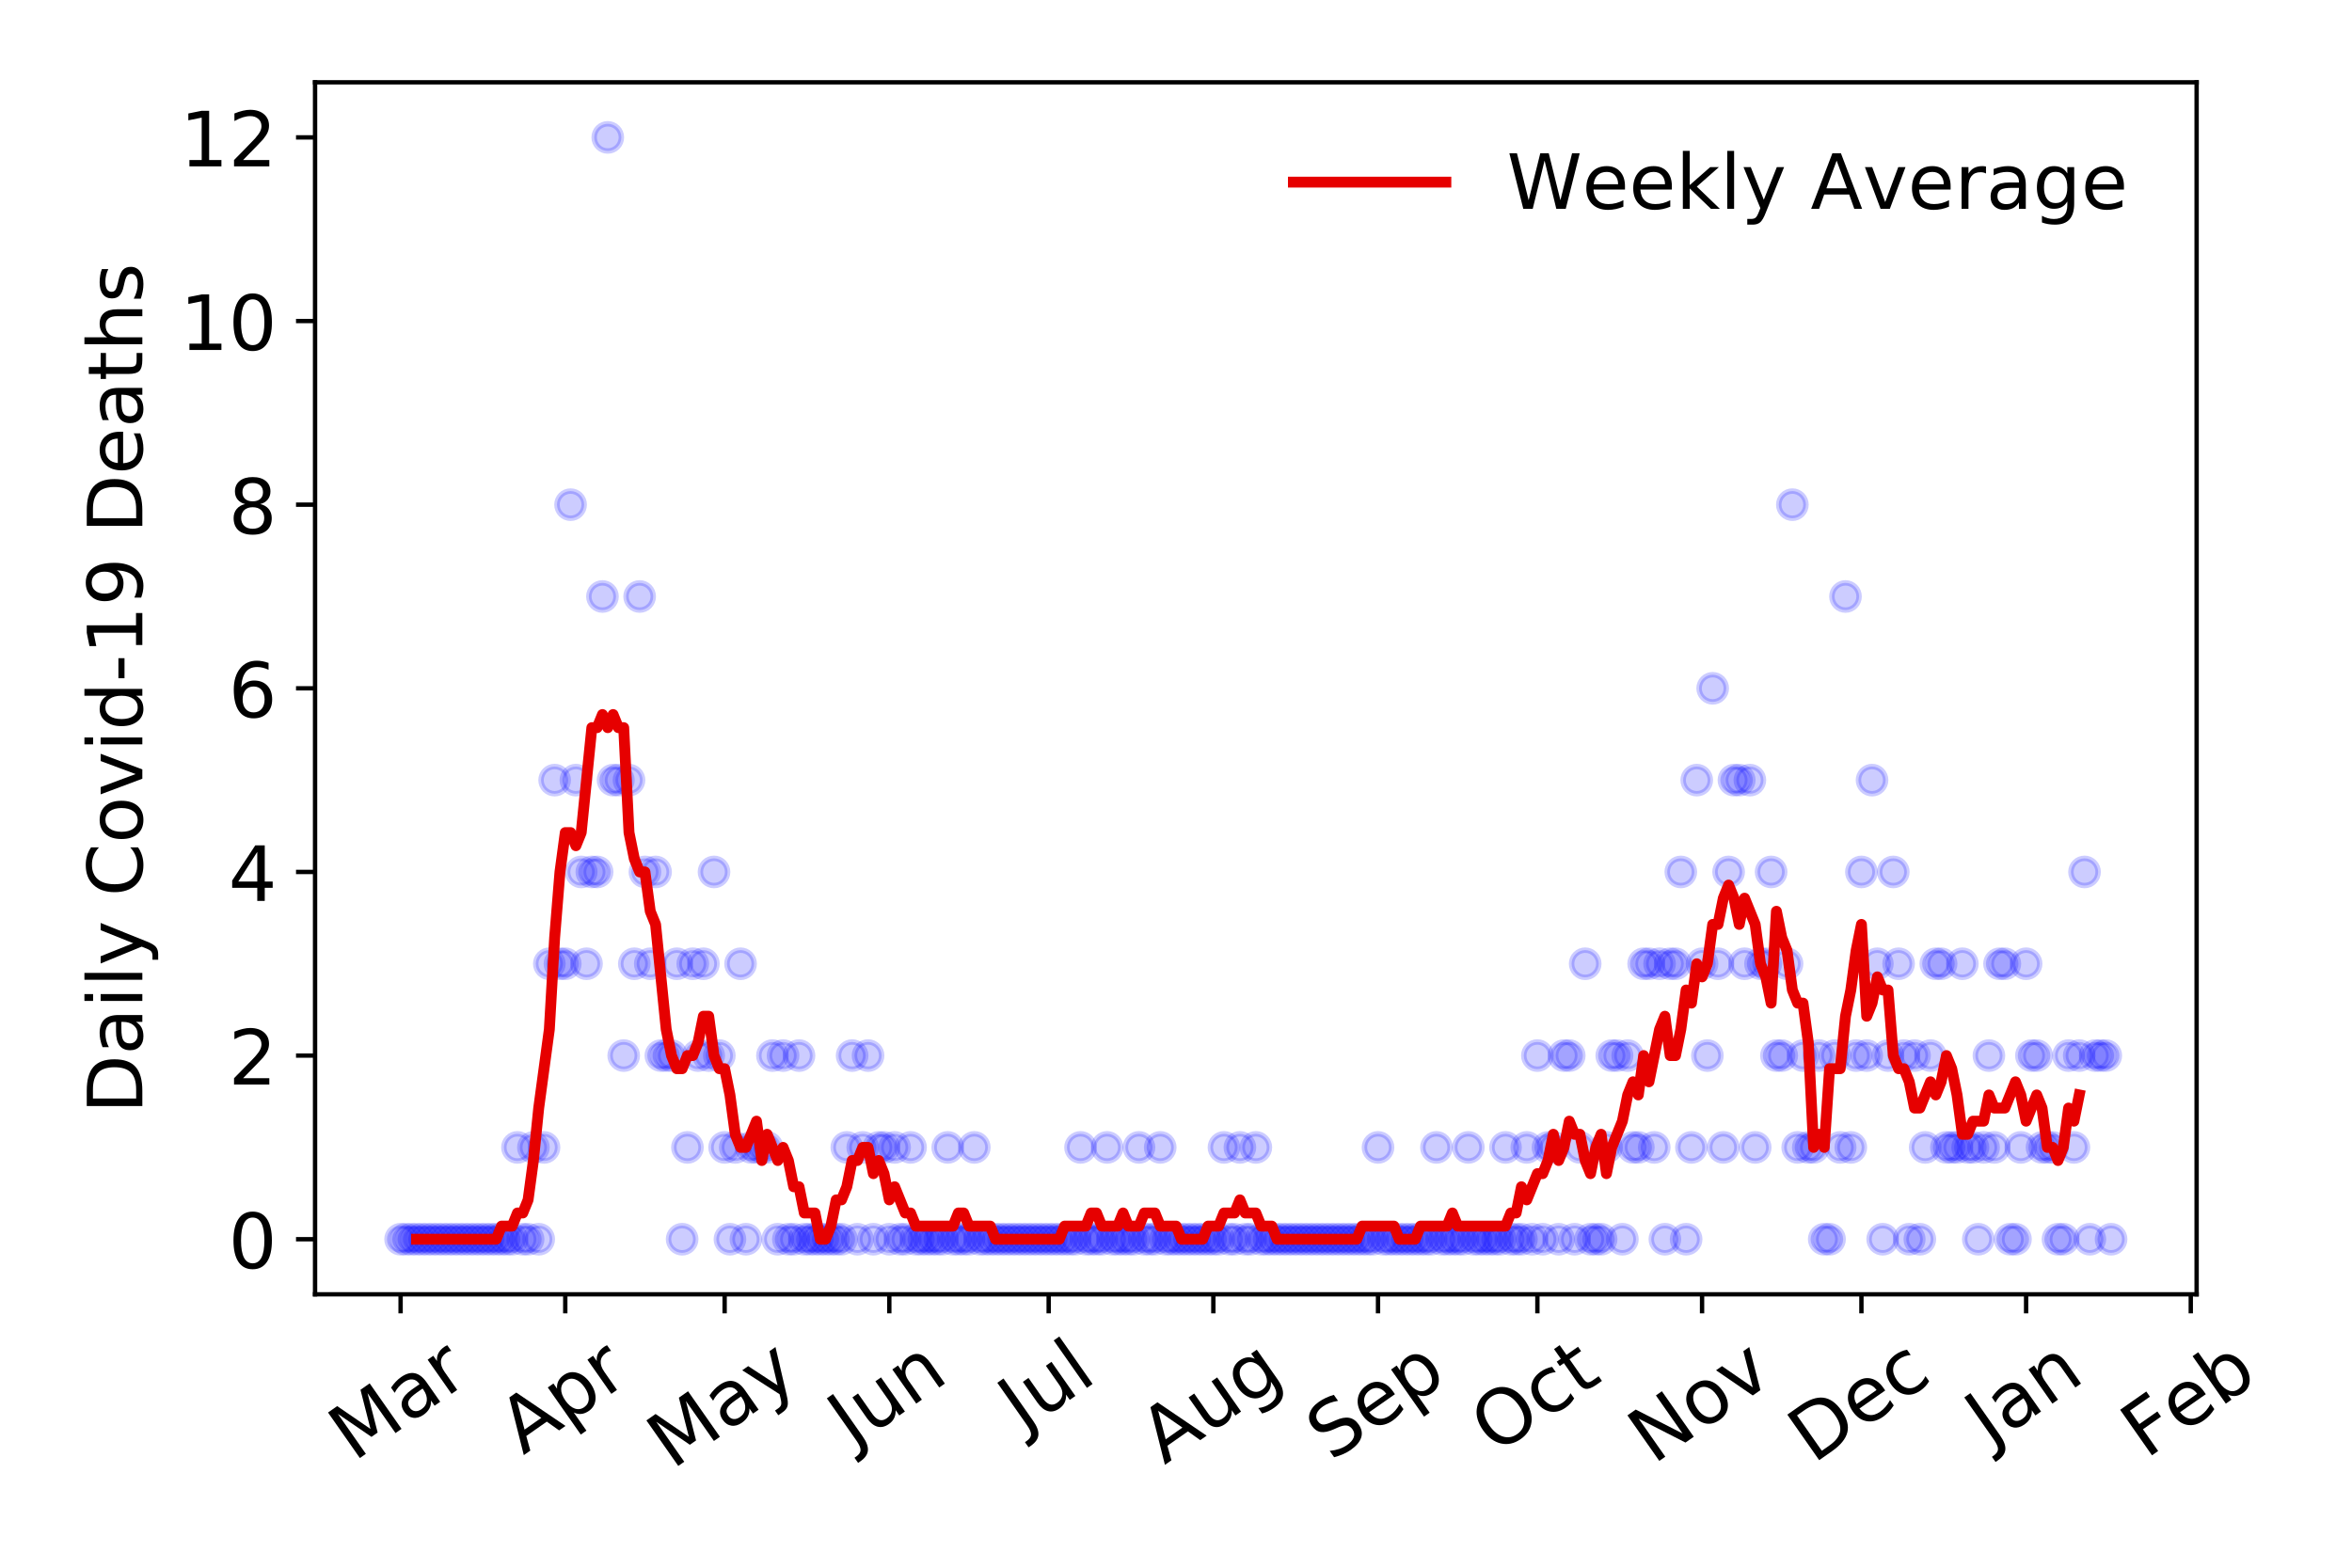 <?xml version="1.0" encoding="utf-8" standalone="no"?>
<!DOCTYPE svg PUBLIC "-//W3C//DTD SVG 1.1//EN"
  "http://www.w3.org/Graphics/SVG/1.1/DTD/svg11.dtd">
<!-- Created with matplotlib (https://matplotlib.org/) -->
<svg height="288pt" version="1.1" viewBox="0 0 432 288" width="432pt" xmlns="http://www.w3.org/2000/svg" xmlns:xlink="http://www.w3.org/1999/xlink">
 <defs>
  <style type="text/css">
*{stroke-linecap:butt;stroke-linejoin:round;}
  </style>
 </defs>
 <g id="figure_1">
  <g id="patch_1">
   <path d="M 0 288 
L 432 288 
L 432 0 
L 0 0 
z
" style="fill:#ffffff;"/>
  </g>
  <g id="axes_1">
   <g id="patch_2">
    <path d="M 57.87 237.778 
L 403.461 237.778 
L 403.461 15.12 
L 57.87 15.12 
z
" style="fill:#ffffff;"/>
   </g>
   <g id="matplotlib.axis_1">
    <g id="xtick_1">
     <g id="line2d_1">
      <defs>
       <path d="M 0 0 
L 0 3.5 
" id="m9100461b81" style="stroke:#000000;stroke-width:0.8;"/>
      </defs>
      <g>
       <use style="stroke:#000000;stroke-width:0.8;" x="73.579" xlink:href="#m9100461b81" y="237.778"/>
      </g>
     </g>
     <g id="text_1">
      <!-- Mar -->
      <defs>
       <path d="M 9.812 72.906 
L 24.516 72.906 
L 43.109 23.297 
L 61.812 72.906 
L 76.516 72.906 
L 76.516 0 
L 66.891 0 
L 66.891 64.016 
L 48.094 14.016 
L 38.188 14.016 
L 19.391 64.016 
L 19.391 0 
L 9.812 0 
z
" id="DejaVuSans-77"/>
       <path d="M 34.281 27.484 
Q 23.391 27.484 19.188 25 
Q 14.984 22.516 14.984 16.5 
Q 14.984 11.719 18.141 8.906 
Q 21.297 6.109 26.703 6.109 
Q 34.188 6.109 38.703 11.406 
Q 43.219 16.703 43.219 25.484 
L 43.219 27.484 
z
M 52.203 31.203 
L 52.203 0 
L 43.219 0 
L 43.219 8.297 
Q 40.141 3.328 35.547 0.953 
Q 30.953 -1.422 24.312 -1.422 
Q 15.922 -1.422 10.953 3.297 
Q 6 8.016 6 15.922 
Q 6 25.141 12.172 29.828 
Q 18.359 34.516 30.609 34.516 
L 43.219 34.516 
L 43.219 35.406 
Q 43.219 41.609 39.141 45 
Q 35.062 48.391 27.688 48.391 
Q 23 48.391 18.547 47.266 
Q 14.109 46.141 10.016 43.891 
L 10.016 52.203 
Q 14.938 54.109 19.578 55.047 
Q 24.219 56 28.609 56 
Q 40.484 56 46.344 49.844 
Q 52.203 43.703 52.203 31.203 
z
" id="DejaVuSans-97"/>
       <path d="M 41.109 46.297 
Q 39.594 47.172 37.812 47.578 
Q 36.031 48 33.891 48 
Q 26.266 48 22.188 43.047 
Q 18.109 38.094 18.109 28.812 
L 18.109 0 
L 9.078 0 
L 9.078 54.688 
L 18.109 54.688 
L 18.109 46.188 
Q 20.953 51.172 25.484 53.578 
Q 30.031 56 36.531 56 
Q 37.453 56 38.578 55.875 
Q 39.703 55.766 41.062 55.516 
z
" id="DejaVuSans-114"/>
      </defs>
      <g transform="translate(64.976 268.643)rotate(-35)scale(0.14 -0.14)">
       <use xlink:href="#DejaVuSans-77"/>
       <use x="86.279" xlink:href="#DejaVuSans-97"/>
       <use x="147.559" xlink:href="#DejaVuSans-114"/>
      </g>
     </g>
    </g>
    <g id="xtick_2">
     <g id="line2d_2">
      <g>
       <use style="stroke:#000000;stroke-width:0.8;" x="103.825" xlink:href="#m9100461b81" y="237.778"/>
      </g>
     </g>
     <g id="text_2">
      <!-- Apr -->
      <defs>
       <path d="M 34.188 63.188 
L 20.797 26.906 
L 47.609 26.906 
z
M 28.609 72.906 
L 39.797 72.906 
L 67.578 0 
L 57.328 0 
L 50.688 18.703 
L 17.828 18.703 
L 11.188 0 
L 0.781 0 
z
" id="DejaVuSans-65"/>
       <path d="M 18.109 8.203 
L 18.109 -20.797 
L 9.078 -20.797 
L 9.078 54.688 
L 18.109 54.688 
L 18.109 46.391 
Q 20.953 51.266 25.266 53.625 
Q 29.594 56 35.594 56 
Q 45.562 56 51.781 48.094 
Q 58.016 40.188 58.016 27.297 
Q 58.016 14.406 51.781 6.484 
Q 45.562 -1.422 35.594 -1.422 
Q 29.594 -1.422 25.266 0.953 
Q 20.953 3.328 18.109 8.203 
z
M 48.688 27.297 
Q 48.688 37.203 44.609 42.844 
Q 40.531 48.484 33.406 48.484 
Q 26.266 48.484 22.188 42.844 
Q 18.109 37.203 18.109 27.297 
Q 18.109 17.391 22.188 11.75 
Q 26.266 6.109 33.406 6.109 
Q 40.531 6.109 44.609 11.75 
Q 48.688 17.391 48.688 27.297 
z
" id="DejaVuSans-112"/>
      </defs>
      <g transform="translate(96.121 267.384)rotate(-35)scale(0.14 -0.14)">
       <use xlink:href="#DejaVuSans-65"/>
       <use x="68.408" xlink:href="#DejaVuSans-112"/>
       <use x="131.885" xlink:href="#DejaVuSans-114"/>
      </g>
     </g>
    </g>
    <g id="xtick_3">
     <g id="line2d_3">
      <g>
       <use style="stroke:#000000;stroke-width:0.8;" x="133.096" xlink:href="#m9100461b81" y="237.778"/>
      </g>
     </g>
     <g id="text_3">
      <!-- May -->
      <defs>
       <path d="M 32.172 -5.078 
Q 28.375 -14.844 24.75 -17.812 
Q 21.141 -20.797 15.094 -20.797 
L 7.906 -20.797 
L 7.906 -13.281 
L 13.188 -13.281 
Q 16.891 -13.281 18.938 -11.516 
Q 21 -9.766 23.484 -3.219 
L 25.094 0.875 
L 2.984 54.688 
L 12.5 54.688 
L 29.594 11.922 
L 46.688 54.688 
L 56.203 54.688 
z
" id="DejaVuSans-121"/>
      </defs>
      <g transform="translate(123.457 270.094)rotate(-35)scale(0.14 -0.14)">
       <use xlink:href="#DejaVuSans-77"/>
       <use x="86.279" xlink:href="#DejaVuSans-97"/>
       <use x="147.559" xlink:href="#DejaVuSans-121"/>
      </g>
     </g>
    </g>
    <g id="xtick_4">
     <g id="line2d_4">
      <g>
       <use style="stroke:#000000;stroke-width:0.8;" x="163.342" xlink:href="#m9100461b81" y="237.778"/>
      </g>
     </g>
     <g id="text_4">
      <!-- Jun -->
      <defs>
       <path d="M 9.812 72.906 
L 19.672 72.906 
L 19.672 5.078 
Q 19.672 -8.109 14.672 -14.062 
Q 9.672 -20.016 -1.422 -20.016 
L -5.172 -20.016 
L -5.172 -11.719 
L -2.094 -11.719 
Q 4.438 -11.719 7.125 -8.047 
Q 9.812 -4.391 9.812 5.078 
z
" id="DejaVuSans-74"/>
       <path d="M 8.5 21.578 
L 8.5 54.688 
L 17.484 54.688 
L 17.484 21.922 
Q 17.484 14.156 20.5 10.266 
Q 23.531 6.391 29.594 6.391 
Q 36.859 6.391 41.078 11.031 
Q 45.312 15.672 45.312 23.688 
L 45.312 54.688 
L 54.297 54.688 
L 54.297 0 
L 45.312 0 
L 45.312 8.406 
Q 42.047 3.422 37.719 1 
Q 33.406 -1.422 27.688 -1.422 
Q 18.266 -1.422 13.375 4.438 
Q 8.5 10.297 8.5 21.578 
z
M 31.109 56 
z
" id="DejaVuSans-117"/>
       <path d="M 54.891 33.016 
L 54.891 0 
L 45.906 0 
L 45.906 32.719 
Q 45.906 40.484 42.875 44.328 
Q 39.844 48.188 33.797 48.188 
Q 26.516 48.188 22.312 43.547 
Q 18.109 38.922 18.109 30.906 
L 18.109 0 
L 9.078 0 
L 9.078 54.688 
L 18.109 54.688 
L 18.109 46.188 
Q 21.344 51.125 25.703 53.562 
Q 30.078 56 35.797 56 
Q 45.219 56 50.047 50.172 
Q 54.891 44.344 54.891 33.016 
z
" id="DejaVuSans-110"/>
      </defs>
      <g transform="translate(156.599 266.039)rotate(-35)scale(0.14 -0.14)">
       <use xlink:href="#DejaVuSans-74"/>
       <use x="29.492" xlink:href="#DejaVuSans-117"/>
       <use x="92.871" xlink:href="#DejaVuSans-110"/>
      </g>
     </g>
    </g>
    <g id="xtick_5">
     <g id="line2d_5">
      <g>
       <use style="stroke:#000000;stroke-width:0.8;" x="192.613" xlink:href="#m9100461b81" y="237.778"/>
      </g>
     </g>
     <g id="text_5">
      <!-- Jul -->
      <defs>
       <path d="M 9.422 75.984 
L 18.406 75.984 
L 18.406 0 
L 9.422 0 
z
" id="DejaVuSans-108"/>
      </defs>
      <g transform="translate(187.911 263.181)rotate(-35)scale(0.14 -0.14)">
       <use xlink:href="#DejaVuSans-74"/>
       <use x="29.492" xlink:href="#DejaVuSans-117"/>
       <use x="92.871" xlink:href="#DejaVuSans-108"/>
      </g>
     </g>
    </g>
    <g id="xtick_6">
     <g id="line2d_6">
      <g>
       <use style="stroke:#000000;stroke-width:0.8;" x="222.86" xlink:href="#m9100461b81" y="237.778"/>
      </g>
     </g>
     <g id="text_6">
      <!-- Aug -->
      <defs>
       <path d="M 45.406 27.984 
Q 45.406 37.75 41.375 43.109 
Q 37.359 48.484 30.078 48.484 
Q 22.859 48.484 18.828 43.109 
Q 14.797 37.75 14.797 27.984 
Q 14.797 18.266 18.828 12.891 
Q 22.859 7.516 30.078 7.516 
Q 37.359 7.516 41.375 12.891 
Q 45.406 18.266 45.406 27.984 
z
M 54.391 6.781 
Q 54.391 -7.172 48.188 -13.984 
Q 42 -20.797 29.203 -20.797 
Q 24.469 -20.797 20.266 -20.094 
Q 16.062 -19.391 12.109 -17.922 
L 12.109 -9.188 
Q 16.062 -11.328 19.922 -12.344 
Q 23.781 -13.375 27.781 -13.375 
Q 36.625 -13.375 41.016 -8.766 
Q 45.406 -4.156 45.406 5.172 
L 45.406 9.625 
Q 42.625 4.781 38.281 2.391 
Q 33.938 0 27.875 0 
Q 17.828 0 11.672 7.656 
Q 5.516 15.328 5.516 27.984 
Q 5.516 40.672 11.672 48.328 
Q 17.828 56 27.875 56 
Q 33.938 56 38.281 53.609 
Q 42.625 51.219 45.406 46.391 
L 45.406 54.688 
L 54.391 54.688 
z
" id="DejaVuSans-103"/>
      </defs>
      <g transform="translate(213.879 269.172)rotate(-35)scale(0.14 -0.14)">
       <use xlink:href="#DejaVuSans-65"/>
       <use x="68.408" xlink:href="#DejaVuSans-117"/>
       <use x="131.787" xlink:href="#DejaVuSans-103"/>
      </g>
     </g>
    </g>
    <g id="xtick_7">
     <g id="line2d_7">
      <g>
       <use style="stroke:#000000;stroke-width:0.8;" x="253.106" xlink:href="#m9100461b81" y="237.778"/>
      </g>
     </g>
     <g id="text_7">
      <!-- Sep -->
      <defs>
       <path d="M 53.516 70.516 
L 53.516 60.891 
Q 47.906 63.578 42.922 64.891 
Q 37.938 66.219 33.297 66.219 
Q 25.25 66.219 20.875 63.094 
Q 16.5 59.969 16.5 54.203 
Q 16.5 49.359 19.406 46.891 
Q 22.312 44.438 30.422 42.922 
L 36.375 41.703 
Q 47.406 39.594 52.656 34.297 
Q 57.906 29 57.906 20.125 
Q 57.906 9.516 50.797 4.047 
Q 43.703 -1.422 29.984 -1.422 
Q 24.812 -1.422 18.969 -0.25 
Q 13.141 0.922 6.891 3.219 
L 6.891 13.375 
Q 12.891 10.016 18.656 8.297 
Q 24.422 6.594 29.984 6.594 
Q 38.422 6.594 43.016 9.906 
Q 47.609 13.234 47.609 19.391 
Q 47.609 24.75 44.312 27.781 
Q 41.016 30.812 33.5 32.328 
L 27.484 33.5 
Q 16.453 35.688 11.516 40.375 
Q 6.594 45.062 6.594 53.422 
Q 6.594 63.094 13.406 68.656 
Q 20.219 74.219 32.172 74.219 
Q 37.312 74.219 42.625 73.281 
Q 47.953 72.359 53.516 70.516 
z
" id="DejaVuSans-83"/>
       <path d="M 56.203 29.594 
L 56.203 25.203 
L 14.891 25.203 
Q 15.484 15.922 20.484 11.062 
Q 25.484 6.203 34.422 6.203 
Q 39.594 6.203 44.453 7.469 
Q 49.312 8.734 54.109 11.281 
L 54.109 2.781 
Q 49.266 0.734 44.188 -0.344 
Q 39.109 -1.422 33.891 -1.422 
Q 20.797 -1.422 13.156 6.188 
Q 5.516 13.812 5.516 26.812 
Q 5.516 40.234 12.766 48.109 
Q 20.016 56 32.328 56 
Q 43.359 56 49.781 48.891 
Q 56.203 41.797 56.203 29.594 
z
M 47.219 32.234 
Q 47.125 39.594 43.094 43.984 
Q 39.062 48.391 32.422 48.391 
Q 24.906 48.391 20.391 44.141 
Q 15.875 39.891 15.188 32.172 
z
" id="DejaVuSans-101"/>
      </defs>
      <g transform="translate(244.513 268.629)rotate(-35)scale(0.14 -0.14)">
       <use xlink:href="#DejaVuSans-83"/>
       <use x="63.477" xlink:href="#DejaVuSans-101"/>
       <use x="125" xlink:href="#DejaVuSans-112"/>
      </g>
     </g>
    </g>
    <g id="xtick_8">
     <g id="line2d_8">
      <g>
       <use style="stroke:#000000;stroke-width:0.8;" x="282.377" xlink:href="#m9100461b81" y="237.778"/>
      </g>
     </g>
     <g id="text_8">
      <!-- Oct -->
      <defs>
       <path d="M 39.406 66.219 
Q 28.656 66.219 22.328 58.203 
Q 16.016 50.203 16.016 36.375 
Q 16.016 22.609 22.328 14.594 
Q 28.656 6.594 39.406 6.594 
Q 50.141 6.594 56.422 14.594 
Q 62.703 22.609 62.703 36.375 
Q 62.703 50.203 56.422 58.203 
Q 50.141 66.219 39.406 66.219 
z
M 39.406 74.219 
Q 54.734 74.219 63.906 63.938 
Q 73.094 53.656 73.094 36.375 
Q 73.094 19.141 63.906 8.859 
Q 54.734 -1.422 39.406 -1.422 
Q 24.031 -1.422 14.812 8.828 
Q 5.609 19.094 5.609 36.375 
Q 5.609 53.656 14.812 63.938 
Q 24.031 74.219 39.406 74.219 
z
" id="DejaVuSans-79"/>
       <path d="M 48.781 52.594 
L 48.781 44.188 
Q 44.969 46.297 41.141 47.344 
Q 37.312 48.391 33.406 48.391 
Q 24.656 48.391 19.812 42.844 
Q 14.984 37.312 14.984 27.297 
Q 14.984 17.281 19.812 11.734 
Q 24.656 6.203 33.406 6.203 
Q 37.312 6.203 41.141 7.25 
Q 44.969 8.297 48.781 10.406 
L 48.781 2.094 
Q 45.016 0.344 40.984 -0.531 
Q 36.969 -1.422 32.422 -1.422 
Q 20.062 -1.422 12.781 6.344 
Q 5.516 14.109 5.516 27.297 
Q 5.516 40.672 12.859 48.328 
Q 20.219 56 33.016 56 
Q 37.156 56 41.109 55.141 
Q 45.062 54.297 48.781 52.594 
z
" id="DejaVuSans-99"/>
       <path d="M 18.312 70.219 
L 18.312 54.688 
L 36.812 54.688 
L 36.812 47.703 
L 18.312 47.703 
L 18.312 18.016 
Q 18.312 11.328 20.141 9.422 
Q 21.969 7.516 27.594 7.516 
L 36.812 7.516 
L 36.812 0 
L 27.594 0 
Q 17.188 0 13.234 3.875 
Q 9.281 7.766 9.281 18.016 
L 9.281 47.703 
L 2.688 47.703 
L 2.688 54.688 
L 9.281 54.688 
L 9.281 70.219 
z
" id="DejaVuSans-116"/>
      </defs>
      <g transform="translate(274.678 267.377)rotate(-35)scale(0.14 -0.14)">
       <use xlink:href="#DejaVuSans-79"/>
       <use x="78.711" xlink:href="#DejaVuSans-99"/>
       <use x="133.691" xlink:href="#DejaVuSans-116"/>
      </g>
     </g>
    </g>
    <g id="xtick_9">
     <g id="line2d_9">
      <g>
       <use style="stroke:#000000;stroke-width:0.8;" x="312.623" xlink:href="#m9100461b81" y="237.778"/>
      </g>
     </g>
     <g id="text_9">
      <!-- Nov -->
      <defs>
       <path d="M 9.812 72.906 
L 23.094 72.906 
L 55.422 11.922 
L 55.422 72.906 
L 64.984 72.906 
L 64.984 0 
L 51.703 0 
L 19.391 60.984 
L 19.391 0 
L 9.812 0 
z
" id="DejaVuSans-78"/>
       <path d="M 30.609 48.391 
Q 23.391 48.391 19.188 42.75 
Q 14.984 37.109 14.984 27.297 
Q 14.984 17.484 19.156 11.844 
Q 23.344 6.203 30.609 6.203 
Q 37.797 6.203 41.984 11.859 
Q 46.188 17.531 46.188 27.297 
Q 46.188 37.016 41.984 42.703 
Q 37.797 48.391 30.609 48.391 
z
M 30.609 56 
Q 42.328 56 49.016 48.375 
Q 55.719 40.766 55.719 27.297 
Q 55.719 13.875 49.016 6.219 
Q 42.328 -1.422 30.609 -1.422 
Q 18.844 -1.422 12.172 6.219 
Q 5.516 13.875 5.516 27.297 
Q 5.516 40.766 12.172 48.375 
Q 18.844 56 30.609 56 
z
" id="DejaVuSans-111"/>
       <path d="M 2.984 54.688 
L 12.5 54.688 
L 29.594 8.797 
L 46.688 54.688 
L 56.203 54.688 
L 35.688 0 
L 23.484 0 
z
" id="DejaVuSans-118"/>
      </defs>
      <g transform="translate(303.647 269.166)rotate(-35)scale(0.14 -0.14)">
       <use xlink:href="#DejaVuSans-78"/>
       <use x="74.805" xlink:href="#DejaVuSans-111"/>
       <use x="135.986" xlink:href="#DejaVuSans-118"/>
      </g>
     </g>
    </g>
    <g id="xtick_10">
     <g id="line2d_10">
      <g>
       <use style="stroke:#000000;stroke-width:0.8;" x="341.894" xlink:href="#m9100461b81" y="237.778"/>
      </g>
     </g>
     <g id="text_10">
      <!-- Dec -->
      <defs>
       <path d="M 19.672 64.797 
L 19.672 8.109 
L 31.594 8.109 
Q 46.688 8.109 53.688 14.938 
Q 60.688 21.781 60.688 36.531 
Q 60.688 51.172 53.688 57.984 
Q 46.688 64.797 31.594 64.797 
z
M 9.812 72.906 
L 30.078 72.906 
Q 51.266 72.906 61.172 64.094 
Q 71.094 55.281 71.094 36.531 
Q 71.094 17.672 61.125 8.828 
Q 51.172 0 30.078 0 
L 9.812 0 
z
" id="DejaVuSans-68"/>
      </defs>
      <g transform="translate(333.014 269.032)rotate(-35)scale(0.14 -0.14)">
       <use xlink:href="#DejaVuSans-68"/>
       <use x="77.002" xlink:href="#DejaVuSans-101"/>
       <use x="138.525" xlink:href="#DejaVuSans-99"/>
      </g>
     </g>
    </g>
    <g id="xtick_11">
     <g id="line2d_11">
      <g>
       <use style="stroke:#000000;stroke-width:0.8;" x="372.141" xlink:href="#m9100461b81" y="237.778"/>
      </g>
     </g>
     <g id="text_11">
      <!-- Jan -->
      <g transform="translate(365.517 265.871)rotate(-35)scale(0.14 -0.14)">
       <use xlink:href="#DejaVuSans-74"/>
       <use x="29.492" xlink:href="#DejaVuSans-97"/>
       <use x="90.771" xlink:href="#DejaVuSans-110"/>
      </g>
     </g>
    </g>
    <g id="xtick_12">
     <g id="line2d_12">
      <g>
       <use style="stroke:#000000;stroke-width:0.8;" x="402.387" xlink:href="#m9100461b81" y="237.778"/>
      </g>
     </g>
     <g id="text_12">
      <!-- Feb -->
      <defs>
       <path d="M 9.812 72.906 
L 51.703 72.906 
L 51.703 64.594 
L 19.672 64.594 
L 19.672 43.109 
L 48.578 43.109 
L 48.578 34.812 
L 19.672 34.812 
L 19.672 0 
L 9.812 0 
z
" id="DejaVuSans-70"/>
       <path d="M 48.688 27.297 
Q 48.688 37.203 44.609 42.844 
Q 40.531 48.484 33.406 48.484 
Q 26.266 48.484 22.188 42.844 
Q 18.109 37.203 18.109 27.297 
Q 18.109 17.391 22.188 11.75 
Q 26.266 6.109 33.406 6.109 
Q 40.531 6.109 44.609 11.75 
Q 48.688 17.391 48.688 27.297 
z
M 18.109 46.391 
Q 20.953 51.266 25.266 53.625 
Q 29.594 56 35.594 56 
Q 45.562 56 51.781 48.094 
Q 58.016 40.188 58.016 27.297 
Q 58.016 14.406 51.781 6.484 
Q 45.562 -1.422 35.594 -1.422 
Q 29.594 -1.422 25.266 0.953 
Q 20.953 3.328 18.109 8.203 
L 18.109 0 
L 9.078 0 
L 9.078 75.984 
L 18.109 75.984 
z
" id="DejaVuSans-98"/>
      </defs>
      <g transform="translate(394.141 268.143)rotate(-35)scale(0.14 -0.14)">
       <use xlink:href="#DejaVuSans-70"/>
       <use x="57.441" xlink:href="#DejaVuSans-101"/>
       <use x="118.965" xlink:href="#DejaVuSans-98"/>
      </g>
     </g>
    </g>
   </g>
   <g id="matplotlib.axis_2">
    <g id="ytick_1">
     <g id="line2d_13">
      <defs>
       <path d="M 0 0 
L -3.5 0 
" id="m9871581c07" style="stroke:#000000;stroke-width:0.8;"/>
      </defs>
      <g>
       <use style="stroke:#000000;stroke-width:0.8;" x="57.87" xlink:href="#m9871581c07" y="227.657"/>
      </g>
     </g>
     <g id="text_13">
      <!-- 0 -->
      <defs>
       <path d="M 31.781 66.406 
Q 24.172 66.406 20.328 58.906 
Q 16.5 51.422 16.5 36.375 
Q 16.5 21.391 20.328 13.891 
Q 24.172 6.391 31.781 6.391 
Q 39.453 6.391 43.281 13.891 
Q 47.125 21.391 47.125 36.375 
Q 47.125 51.422 43.281 58.906 
Q 39.453 66.406 31.781 66.406 
z
M 31.781 74.219 
Q 44.047 74.219 50.516 64.516 
Q 56.984 54.828 56.984 36.375 
Q 56.984 17.969 50.516 8.266 
Q 44.047 -1.422 31.781 -1.422 
Q 19.531 -1.422 13.062 8.266 
Q 6.594 17.969 6.594 36.375 
Q 6.594 54.828 13.062 64.516 
Q 19.531 74.219 31.781 74.219 
z
" id="DejaVuSans-48"/>
      </defs>
      <g transform="translate(41.962 232.976)scale(0.14 -0.14)">
       <use xlink:href="#DejaVuSans-48"/>
      </g>
     </g>
    </g>
    <g id="ytick_2">
     <g id="line2d_14">
      <g>
       <use style="stroke:#000000;stroke-width:0.8;" x="57.87" xlink:href="#m9871581c07" y="193.921"/>
      </g>
     </g>
     <g id="text_14">
      <!-- 2 -->
      <defs>
       <path d="M 19.188 8.297 
L 53.609 8.297 
L 53.609 0 
L 7.328 0 
L 7.328 8.297 
Q 12.938 14.109 22.625 23.891 
Q 32.328 33.688 34.812 36.531 
Q 39.547 41.844 41.422 45.531 
Q 43.312 49.219 43.312 52.781 
Q 43.312 58.594 39.234 62.25 
Q 35.156 65.922 28.609 65.922 
Q 23.969 65.922 18.812 64.312 
Q 13.672 62.703 7.812 59.422 
L 7.812 69.391 
Q 13.766 71.781 18.938 73 
Q 24.125 74.219 28.422 74.219 
Q 39.75 74.219 46.484 68.547 
Q 53.219 62.891 53.219 53.422 
Q 53.219 48.922 51.531 44.891 
Q 49.859 40.875 45.406 35.406 
Q 44.188 33.984 37.641 27.219 
Q 31.109 20.453 19.188 8.297 
z
" id="DejaVuSans-50"/>
      </defs>
      <g transform="translate(41.962 199.24)scale(0.14 -0.14)">
       <use xlink:href="#DejaVuSans-50"/>
      </g>
     </g>
    </g>
    <g id="ytick_3">
     <g id="line2d_15">
      <g>
       <use style="stroke:#000000;stroke-width:0.8;" x="57.87" xlink:href="#m9871581c07" y="160.185"/>
      </g>
     </g>
     <g id="text_15">
      <!-- 4 -->
      <defs>
       <path d="M 37.797 64.312 
L 12.891 25.391 
L 37.797 25.391 
z
M 35.203 72.906 
L 47.609 72.906 
L 47.609 25.391 
L 58.016 25.391 
L 58.016 17.188 
L 47.609 17.188 
L 47.609 0 
L 37.797 0 
L 37.797 17.188 
L 4.891 17.188 
L 4.891 26.703 
z
" id="DejaVuSans-52"/>
      </defs>
      <g transform="translate(41.962 165.504)scale(0.14 -0.14)">
       <use xlink:href="#DejaVuSans-52"/>
      </g>
     </g>
    </g>
    <g id="ytick_4">
     <g id="line2d_16">
      <g>
       <use style="stroke:#000000;stroke-width:0.8;" x="57.87" xlink:href="#m9871581c07" y="126.449"/>
      </g>
     </g>
     <g id="text_16">
      <!-- 6 -->
      <defs>
       <path d="M 33.016 40.375 
Q 26.375 40.375 22.484 35.828 
Q 18.609 31.297 18.609 23.391 
Q 18.609 15.531 22.484 10.953 
Q 26.375 6.391 33.016 6.391 
Q 39.656 6.391 43.531 10.953 
Q 47.406 15.531 47.406 23.391 
Q 47.406 31.297 43.531 35.828 
Q 39.656 40.375 33.016 40.375 
z
M 52.594 71.297 
L 52.594 62.312 
Q 48.875 64.062 45.094 64.984 
Q 41.312 65.922 37.594 65.922 
Q 27.828 65.922 22.672 59.328 
Q 17.531 52.734 16.797 39.406 
Q 19.672 43.656 24.016 45.922 
Q 28.375 48.188 33.594 48.188 
Q 44.578 48.188 50.953 41.516 
Q 57.328 34.859 57.328 23.391 
Q 57.328 12.156 50.688 5.359 
Q 44.047 -1.422 33.016 -1.422 
Q 20.359 -1.422 13.672 8.266 
Q 6.984 17.969 6.984 36.375 
Q 6.984 53.656 15.188 63.938 
Q 23.391 74.219 37.203 74.219 
Q 40.922 74.219 44.703 73.484 
Q 48.484 72.75 52.594 71.297 
z
" id="DejaVuSans-54"/>
      </defs>
      <g transform="translate(41.962 131.768)scale(0.14 -0.14)">
       <use xlink:href="#DejaVuSans-54"/>
      </g>
     </g>
    </g>
    <g id="ytick_5">
     <g id="line2d_17">
      <g>
       <use style="stroke:#000000;stroke-width:0.8;" x="57.87" xlink:href="#m9871581c07" y="92.713"/>
      </g>
     </g>
     <g id="text_17">
      <!-- 8 -->
      <defs>
       <path d="M 31.781 34.625 
Q 24.75 34.625 20.719 30.859 
Q 16.703 27.094 16.703 20.516 
Q 16.703 13.922 20.719 10.156 
Q 24.75 6.391 31.781 6.391 
Q 38.812 6.391 42.859 10.172 
Q 46.922 13.969 46.922 20.516 
Q 46.922 27.094 42.891 30.859 
Q 38.875 34.625 31.781 34.625 
z
M 21.922 38.812 
Q 15.578 40.375 12.031 44.719 
Q 8.5 49.078 8.5 55.328 
Q 8.5 64.062 14.719 69.141 
Q 20.953 74.219 31.781 74.219 
Q 42.672 74.219 48.875 69.141 
Q 55.078 64.062 55.078 55.328 
Q 55.078 49.078 51.531 44.719 
Q 48 40.375 41.703 38.812 
Q 48.828 37.156 52.797 32.312 
Q 56.781 27.484 56.781 20.516 
Q 56.781 9.906 50.312 4.234 
Q 43.844 -1.422 31.781 -1.422 
Q 19.734 -1.422 13.25 4.234 
Q 6.781 9.906 6.781 20.516 
Q 6.781 27.484 10.781 32.312 
Q 14.797 37.156 21.922 38.812 
z
M 18.312 54.391 
Q 18.312 48.734 21.844 45.562 
Q 25.391 42.391 31.781 42.391 
Q 38.141 42.391 41.719 45.562 
Q 45.312 48.734 45.312 54.391 
Q 45.312 60.062 41.719 63.234 
Q 38.141 66.406 31.781 66.406 
Q 25.391 66.406 21.844 63.234 
Q 18.312 60.062 18.312 54.391 
z
" id="DejaVuSans-56"/>
      </defs>
      <g transform="translate(41.962 98.032)scale(0.14 -0.14)">
       <use xlink:href="#DejaVuSans-56"/>
      </g>
     </g>
    </g>
    <g id="ytick_6">
     <g id="line2d_18">
      <g>
       <use style="stroke:#000000;stroke-width:0.8;" x="57.87" xlink:href="#m9871581c07" y="58.977"/>
      </g>
     </g>
     <g id="text_18">
      <!-- 10 -->
      <defs>
       <path d="M 12.406 8.297 
L 28.516 8.297 
L 28.516 63.922 
L 10.984 60.406 
L 10.984 69.391 
L 28.422 72.906 
L 38.281 72.906 
L 38.281 8.297 
L 54.391 8.297 
L 54.391 0 
L 12.406 0 
z
" id="DejaVuSans-49"/>
      </defs>
      <g transform="translate(33.055 64.296)scale(0.14 -0.14)">
       <use xlink:href="#DejaVuSans-49"/>
       <use x="63.623" xlink:href="#DejaVuSans-48"/>
      </g>
     </g>
    </g>
    <g id="ytick_7">
     <g id="line2d_19">
      <g>
       <use style="stroke:#000000;stroke-width:0.8;" x="57.87" xlink:href="#m9871581c07" y="25.241"/>
      </g>
     </g>
     <g id="text_19">
      <!-- 12 -->
      <g transform="translate(33.055 30.56)scale(0.14 -0.14)">
       <use xlink:href="#DejaVuSans-49"/>
       <use x="63.623" xlink:href="#DejaVuSans-50"/>
      </g>
     </g>
    </g>
    <g id="text_20">
     <!-- Daily Covid-19 Deaths -->
     <defs>
      <path d="M 9.422 54.688 
L 18.406 54.688 
L 18.406 0 
L 9.422 0 
z
M 9.422 75.984 
L 18.406 75.984 
L 18.406 64.594 
L 9.422 64.594 
z
" id="DejaVuSans-105"/>
      <path id="DejaVuSans-32"/>
      <path d="M 64.406 67.281 
L 64.406 56.891 
Q 59.422 61.531 53.781 63.812 
Q 48.141 66.109 41.797 66.109 
Q 29.297 66.109 22.656 58.469 
Q 16.016 50.828 16.016 36.375 
Q 16.016 21.969 22.656 14.328 
Q 29.297 6.688 41.797 6.688 
Q 48.141 6.688 53.781 8.984 
Q 59.422 11.281 64.406 15.922 
L 64.406 5.609 
Q 59.234 2.094 53.438 0.328 
Q 47.656 -1.422 41.219 -1.422 
Q 24.656 -1.422 15.125 8.703 
Q 5.609 18.844 5.609 36.375 
Q 5.609 53.953 15.125 64.078 
Q 24.656 74.219 41.219 74.219 
Q 47.75 74.219 53.531 72.484 
Q 59.328 70.75 64.406 67.281 
z
" id="DejaVuSans-67"/>
      <path d="M 45.406 46.391 
L 45.406 75.984 
L 54.391 75.984 
L 54.391 0 
L 45.406 0 
L 45.406 8.203 
Q 42.578 3.328 38.25 0.953 
Q 33.938 -1.422 27.875 -1.422 
Q 17.969 -1.422 11.734 6.484 
Q 5.516 14.406 5.516 27.297 
Q 5.516 40.188 11.734 48.094 
Q 17.969 56 27.875 56 
Q 33.938 56 38.25 53.625 
Q 42.578 51.266 45.406 46.391 
z
M 14.797 27.297 
Q 14.797 17.391 18.875 11.75 
Q 22.953 6.109 30.078 6.109 
Q 37.203 6.109 41.297 11.75 
Q 45.406 17.391 45.406 27.297 
Q 45.406 37.203 41.297 42.844 
Q 37.203 48.484 30.078 48.484 
Q 22.953 48.484 18.875 42.844 
Q 14.797 37.203 14.797 27.297 
z
" id="DejaVuSans-100"/>
      <path d="M 4.891 31.391 
L 31.203 31.391 
L 31.203 23.391 
L 4.891 23.391 
z
" id="DejaVuSans-45"/>
      <path d="M 10.984 1.516 
L 10.984 10.5 
Q 14.703 8.734 18.5 7.812 
Q 22.312 6.891 25.984 6.891 
Q 35.75 6.891 40.891 13.453 
Q 46.047 20.016 46.781 33.406 
Q 43.953 29.203 39.594 26.953 
Q 35.25 24.703 29.984 24.703 
Q 19.047 24.703 12.672 31.312 
Q 6.297 37.938 6.297 49.422 
Q 6.297 60.641 12.938 67.422 
Q 19.578 74.219 30.609 74.219 
Q 43.266 74.219 49.922 64.516 
Q 56.594 54.828 56.594 36.375 
Q 56.594 19.141 48.406 8.859 
Q 40.234 -1.422 26.422 -1.422 
Q 22.703 -1.422 18.891 -0.688 
Q 15.094 0.047 10.984 1.516 
z
M 30.609 32.422 
Q 37.25 32.422 41.125 36.953 
Q 45.016 41.5 45.016 49.422 
Q 45.016 57.281 41.125 61.844 
Q 37.25 66.406 30.609 66.406 
Q 23.969 66.406 20.094 61.844 
Q 16.219 57.281 16.219 49.422 
Q 16.219 41.5 20.094 36.953 
Q 23.969 32.422 30.609 32.422 
z
" id="DejaVuSans-57"/>
      <path d="M 54.891 33.016 
L 54.891 0 
L 45.906 0 
L 45.906 32.719 
Q 45.906 40.484 42.875 44.328 
Q 39.844 48.188 33.797 48.188 
Q 26.516 48.188 22.312 43.547 
Q 18.109 38.922 18.109 30.906 
L 18.109 0 
L 9.078 0 
L 9.078 75.984 
L 18.109 75.984 
L 18.109 46.188 
Q 21.344 51.125 25.703 53.562 
Q 30.078 56 35.797 56 
Q 45.219 56 50.047 50.172 
Q 54.891 44.344 54.891 33.016 
z
" id="DejaVuSans-104"/>
      <path d="M 44.281 53.078 
L 44.281 44.578 
Q 40.484 46.531 36.375 47.5 
Q 32.281 48.484 27.875 48.484 
Q 21.188 48.484 17.844 46.438 
Q 14.5 44.391 14.5 40.281 
Q 14.5 37.156 16.891 35.375 
Q 19.281 33.594 26.516 31.984 
L 29.594 31.297 
Q 39.156 29.25 43.188 25.516 
Q 47.219 21.781 47.219 15.094 
Q 47.219 7.469 41.188 3.016 
Q 35.156 -1.422 24.609 -1.422 
Q 20.219 -1.422 15.453 -0.562 
Q 10.688 0.297 5.422 2 
L 5.422 11.281 
Q 10.406 8.688 15.234 7.391 
Q 20.062 6.109 24.812 6.109 
Q 31.156 6.109 34.562 8.281 
Q 37.984 10.453 37.984 14.406 
Q 37.984 18.062 35.516 20.016 
Q 33.062 21.969 24.703 23.781 
L 21.578 24.516 
Q 13.234 26.266 9.516 29.906 
Q 5.812 33.547 5.812 39.891 
Q 5.812 47.609 11.281 51.797 
Q 16.75 56 26.812 56 
Q 31.781 56 36.172 55.266 
Q 40.578 54.547 44.281 53.078 
z
" id="DejaVuSans-115"/>
     </defs>
     <g transform="translate(26.143 204.56)rotate(-90)scale(0.14 -0.14)">
      <use xlink:href="#DejaVuSans-68"/>
      <use x="77.002" xlink:href="#DejaVuSans-97"/>
      <use x="138.281" xlink:href="#DejaVuSans-105"/>
      <use x="166.064" xlink:href="#DejaVuSans-108"/>
      <use x="193.848" xlink:href="#DejaVuSans-121"/>
      <use x="253.027" xlink:href="#DejaVuSans-32"/>
      <use x="284.814" xlink:href="#DejaVuSans-67"/>
      <use x="354.639" xlink:href="#DejaVuSans-111"/>
      <use x="415.82" xlink:href="#DejaVuSans-118"/>
      <use x="475" xlink:href="#DejaVuSans-105"/>
      <use x="502.783" xlink:href="#DejaVuSans-100"/>
      <use x="566.26" xlink:href="#DejaVuSans-45"/>
      <use x="602.344" xlink:href="#DejaVuSans-49"/>
      <use x="665.967" xlink:href="#DejaVuSans-57"/>
      <use x="729.59" xlink:href="#DejaVuSans-32"/>
      <use x="761.377" xlink:href="#DejaVuSans-68"/>
      <use x="838.379" xlink:href="#DejaVuSans-101"/>
      <use x="899.902" xlink:href="#DejaVuSans-97"/>
      <use x="961.182" xlink:href="#DejaVuSans-116"/>
      <use x="1000.391" xlink:href="#DejaVuSans-104"/>
      <use x="1063.77" xlink:href="#DejaVuSans-115"/>
     </g>
    </g>
   </g>
   <g id="line2d_20">
    <defs>
     <path d="M 0 2.5 
C 0.663 2.5 1.299 2.237 1.768 1.768 
C 2.237 1.299 2.5 0.663 2.5 0 
C 2.5 -0.663 2.237 -1.299 1.768 -1.768 
C 1.299 -2.237 0.663 -2.5 0 -2.5 
C -0.663 -2.5 -1.299 -2.237 -1.768 -1.768 
C -2.237 -1.299 -2.5 -0.663 -2.5 0 
C -2.5 0.663 -2.237 1.299 -1.768 1.768 
C -1.299 2.237 -0.663 2.5 0 2.5 
z
" id="mc4d051456b" style="stroke:#0000ff;stroke-opacity:0.2;"/>
    </defs>
    <g clip-path="url(#p45ecfc2923)">
     <use style="fill:#0000ff;fill-opacity:0.2;stroke:#0000ff;stroke-opacity:0.2;" x="73.579" xlink:href="#mc4d051456b" y="227.657"/>
     <use style="fill:#0000ff;fill-opacity:0.2;stroke:#0000ff;stroke-opacity:0.2;" x="74.554" xlink:href="#mc4d051456b" y="227.657"/>
     <use style="fill:#0000ff;fill-opacity:0.2;stroke:#0000ff;stroke-opacity:0.2;" x="75.53" xlink:href="#mc4d051456b" y="227.657"/>
     <use style="fill:#0000ff;fill-opacity:0.2;stroke:#0000ff;stroke-opacity:0.2;" x="76.506" xlink:href="#mc4d051456b" y="227.657"/>
     <use style="fill:#0000ff;fill-opacity:0.2;stroke:#0000ff;stroke-opacity:0.2;" x="77.481" xlink:href="#mc4d051456b" y="227.657"/>
     <use style="fill:#0000ff;fill-opacity:0.2;stroke:#0000ff;stroke-opacity:0.2;" x="78.457" xlink:href="#mc4d051456b" y="227.657"/>
     <use style="fill:#0000ff;fill-opacity:0.2;stroke:#0000ff;stroke-opacity:0.2;" x="79.433" xlink:href="#mc4d051456b" y="227.657"/>
     <use style="fill:#0000ff;fill-opacity:0.2;stroke:#0000ff;stroke-opacity:0.2;" x="80.409" xlink:href="#mc4d051456b" y="227.657"/>
     <use style="fill:#0000ff;fill-opacity:0.2;stroke:#0000ff;stroke-opacity:0.2;" x="81.384" xlink:href="#mc4d051456b" y="227.657"/>
     <use style="fill:#0000ff;fill-opacity:0.2;stroke:#0000ff;stroke-opacity:0.2;" x="82.36" xlink:href="#mc4d051456b" y="227.657"/>
     <use style="fill:#0000ff;fill-opacity:0.2;stroke:#0000ff;stroke-opacity:0.2;" x="83.336" xlink:href="#mc4d051456b" y="227.657"/>
     <use style="fill:#0000ff;fill-opacity:0.2;stroke:#0000ff;stroke-opacity:0.2;" x="84.311" xlink:href="#mc4d051456b" y="227.657"/>
     <use style="fill:#0000ff;fill-opacity:0.2;stroke:#0000ff;stroke-opacity:0.2;" x="85.287" xlink:href="#mc4d051456b" y="227.657"/>
     <use style="fill:#0000ff;fill-opacity:0.2;stroke:#0000ff;stroke-opacity:0.2;" x="86.263" xlink:href="#mc4d051456b" y="227.657"/>
     <use style="fill:#0000ff;fill-opacity:0.2;stroke:#0000ff;stroke-opacity:0.2;" x="87.238" xlink:href="#mc4d051456b" y="227.657"/>
     <use style="fill:#0000ff;fill-opacity:0.2;stroke:#0000ff;stroke-opacity:0.2;" x="88.214" xlink:href="#mc4d051456b" y="227.657"/>
     <use style="fill:#0000ff;fill-opacity:0.2;stroke:#0000ff;stroke-opacity:0.2;" x="89.19" xlink:href="#mc4d051456b" y="227.657"/>
     <use style="fill:#0000ff;fill-opacity:0.2;stroke:#0000ff;stroke-opacity:0.2;" x="90.165" xlink:href="#mc4d051456b" y="227.657"/>
     <use style="fill:#0000ff;fill-opacity:0.2;stroke:#0000ff;stroke-opacity:0.2;" x="91.141" xlink:href="#mc4d051456b" y="227.657"/>
     <use style="fill:#0000ff;fill-opacity:0.2;stroke:#0000ff;stroke-opacity:0.2;" x="92.117" xlink:href="#mc4d051456b" y="227.657"/>
     <use style="fill:#0000ff;fill-opacity:0.2;stroke:#0000ff;stroke-opacity:0.2;" x="93.093" xlink:href="#mc4d051456b" y="227.657"/>
     <use style="fill:#0000ff;fill-opacity:0.2;stroke:#0000ff;stroke-opacity:0.2;" x="94.068" xlink:href="#mc4d051456b" y="227.657"/>
     <use style="fill:#0000ff;fill-opacity:0.2;stroke:#0000ff;stroke-opacity:0.2;" x="95.044" xlink:href="#mc4d051456b" y="210.789"/>
     <use style="fill:#0000ff;fill-opacity:0.2;stroke:#0000ff;stroke-opacity:0.2;" x="96.02" xlink:href="#mc4d051456b" y="227.657"/>
     <use style="fill:#0000ff;fill-opacity:0.2;stroke:#0000ff;stroke-opacity:0.2;" x="96.995" xlink:href="#mc4d051456b" y="227.657"/>
     <use style="fill:#0000ff;fill-opacity:0.2;stroke:#0000ff;stroke-opacity:0.2;" x="97.971" xlink:href="#mc4d051456b" y="210.789"/>
     <use style="fill:#0000ff;fill-opacity:0.2;stroke:#0000ff;stroke-opacity:0.2;" x="98.947" xlink:href="#mc4d051456b" y="227.657"/>
     <use style="fill:#0000ff;fill-opacity:0.2;stroke:#0000ff;stroke-opacity:0.2;" x="99.922" xlink:href="#mc4d051456b" y="210.789"/>
     <use style="fill:#0000ff;fill-opacity:0.2;stroke:#0000ff;stroke-opacity:0.2;" x="100.898" xlink:href="#mc4d051456b" y="177.053"/>
     <use style="fill:#0000ff;fill-opacity:0.2;stroke:#0000ff;stroke-opacity:0.2;" x="101.874" xlink:href="#mc4d051456b" y="143.317"/>
     <use style="fill:#0000ff;fill-opacity:0.2;stroke:#0000ff;stroke-opacity:0.2;" x="102.849" xlink:href="#mc4d051456b" y="177.053"/>
     <use style="fill:#0000ff;fill-opacity:0.2;stroke:#0000ff;stroke-opacity:0.2;" x="103.825" xlink:href="#mc4d051456b" y="177.053"/>
     <use style="fill:#0000ff;fill-opacity:0.2;stroke:#0000ff;stroke-opacity:0.2;" x="104.801" xlink:href="#mc4d051456b" y="92.713"/>
     <use style="fill:#0000ff;fill-opacity:0.2;stroke:#0000ff;stroke-opacity:0.2;" x="105.777" xlink:href="#mc4d051456b" y="143.317"/>
     <use style="fill:#0000ff;fill-opacity:0.2;stroke:#0000ff;stroke-opacity:0.2;" x="106.752" xlink:href="#mc4d051456b" y="160.185"/>
     <use style="fill:#0000ff;fill-opacity:0.2;stroke:#0000ff;stroke-opacity:0.2;" x="107.728" xlink:href="#mc4d051456b" y="177.053"/>
     <use style="fill:#0000ff;fill-opacity:0.2;stroke:#0000ff;stroke-opacity:0.2;" x="108.704" xlink:href="#mc4d051456b" y="160.185"/>
     <use style="fill:#0000ff;fill-opacity:0.2;stroke:#0000ff;stroke-opacity:0.2;" x="109.679" xlink:href="#mc4d051456b" y="160.185"/>
     <use style="fill:#0000ff;fill-opacity:0.2;stroke:#0000ff;stroke-opacity:0.2;" x="110.655" xlink:href="#mc4d051456b" y="109.581"/>
     <use style="fill:#0000ff;fill-opacity:0.2;stroke:#0000ff;stroke-opacity:0.2;" x="111.631" xlink:href="#mc4d051456b" y="25.241"/>
     <use style="fill:#0000ff;fill-opacity:0.2;stroke:#0000ff;stroke-opacity:0.2;" x="112.606" xlink:href="#mc4d051456b" y="143.317"/>
     <use style="fill:#0000ff;fill-opacity:0.2;stroke:#0000ff;stroke-opacity:0.2;" x="113.582" xlink:href="#mc4d051456b" y="143.317"/>
     <use style="fill:#0000ff;fill-opacity:0.2;stroke:#0000ff;stroke-opacity:0.2;" x="114.558" xlink:href="#mc4d051456b" y="193.921"/>
     <use style="fill:#0000ff;fill-opacity:0.2;stroke:#0000ff;stroke-opacity:0.2;" x="115.533" xlink:href="#mc4d051456b" y="143.317"/>
     <use style="fill:#0000ff;fill-opacity:0.2;stroke:#0000ff;stroke-opacity:0.2;" x="116.509" xlink:href="#mc4d051456b" y="177.053"/>
     <use style="fill:#0000ff;fill-opacity:0.2;stroke:#0000ff;stroke-opacity:0.2;" x="117.485" xlink:href="#mc4d051456b" y="109.581"/>
     <use style="fill:#0000ff;fill-opacity:0.2;stroke:#0000ff;stroke-opacity:0.2;" x="118.461" xlink:href="#mc4d051456b" y="160.185"/>
     <use style="fill:#0000ff;fill-opacity:0.2;stroke:#0000ff;stroke-opacity:0.2;" x="119.436" xlink:href="#mc4d051456b" y="177.053"/>
     <use style="fill:#0000ff;fill-opacity:0.2;stroke:#0000ff;stroke-opacity:0.2;" x="120.412" xlink:href="#mc4d051456b" y="160.185"/>
     <use style="fill:#0000ff;fill-opacity:0.2;stroke:#0000ff;stroke-opacity:0.2;" x="121.388" xlink:href="#mc4d051456b" y="193.921"/>
     <use style="fill:#0000ff;fill-opacity:0.2;stroke:#0000ff;stroke-opacity:0.2;" x="122.363" xlink:href="#mc4d051456b" y="193.921"/>
     <use style="fill:#0000ff;fill-opacity:0.2;stroke:#0000ff;stroke-opacity:0.2;" x="123.339" xlink:href="#mc4d051456b" y="193.921"/>
     <use style="fill:#0000ff;fill-opacity:0.2;stroke:#0000ff;stroke-opacity:0.2;" x="124.315" xlink:href="#mc4d051456b" y="177.053"/>
     <use style="fill:#0000ff;fill-opacity:0.2;stroke:#0000ff;stroke-opacity:0.2;" x="125.29" xlink:href="#mc4d051456b" y="227.657"/>
     <use style="fill:#0000ff;fill-opacity:0.2;stroke:#0000ff;stroke-opacity:0.2;" x="126.266" xlink:href="#mc4d051456b" y="210.789"/>
     <use style="fill:#0000ff;fill-opacity:0.2;stroke:#0000ff;stroke-opacity:0.2;" x="127.242" xlink:href="#mc4d051456b" y="177.053"/>
     <use style="fill:#0000ff;fill-opacity:0.2;stroke:#0000ff;stroke-opacity:0.2;" x="128.217" xlink:href="#mc4d051456b" y="193.921"/>
     <use style="fill:#0000ff;fill-opacity:0.2;stroke:#0000ff;stroke-opacity:0.2;" x="129.193" xlink:href="#mc4d051456b" y="177.053"/>
     <use style="fill:#0000ff;fill-opacity:0.2;stroke:#0000ff;stroke-opacity:0.2;" x="130.169" xlink:href="#mc4d051456b" y="193.921"/>
     <use style="fill:#0000ff;fill-opacity:0.2;stroke:#0000ff;stroke-opacity:0.2;" x="131.145" xlink:href="#mc4d051456b" y="160.185"/>
     <use style="fill:#0000ff;fill-opacity:0.2;stroke:#0000ff;stroke-opacity:0.2;" x="132.12" xlink:href="#mc4d051456b" y="193.921"/>
     <use style="fill:#0000ff;fill-opacity:0.2;stroke:#0000ff;stroke-opacity:0.2;" x="133.096" xlink:href="#mc4d051456b" y="210.789"/>
     <use style="fill:#0000ff;fill-opacity:0.2;stroke:#0000ff;stroke-opacity:0.2;" x="134.072" xlink:href="#mc4d051456b" y="227.657"/>
     <use style="fill:#0000ff;fill-opacity:0.2;stroke:#0000ff;stroke-opacity:0.2;" x="135.047" xlink:href="#mc4d051456b" y="210.789"/>
     <use style="fill:#0000ff;fill-opacity:0.2;stroke:#0000ff;stroke-opacity:0.2;" x="136.023" xlink:href="#mc4d051456b" y="177.053"/>
     <use style="fill:#0000ff;fill-opacity:0.2;stroke:#0000ff;stroke-opacity:0.2;" x="136.999" xlink:href="#mc4d051456b" y="227.657"/>
     <use style="fill:#0000ff;fill-opacity:0.2;stroke:#0000ff;stroke-opacity:0.2;" x="137.974" xlink:href="#mc4d051456b" y="210.789"/>
     <use style="fill:#0000ff;fill-opacity:0.2;stroke:#0000ff;stroke-opacity:0.2;" x="138.95" xlink:href="#mc4d051456b" y="210.789"/>
     <use style="fill:#0000ff;fill-opacity:0.2;stroke:#0000ff;stroke-opacity:0.2;" x="139.926" xlink:href="#mc4d051456b" y="210.789"/>
     <use style="fill:#0000ff;fill-opacity:0.2;stroke:#0000ff;stroke-opacity:0.2;" x="140.901" xlink:href="#mc4d051456b" y="210.789"/>
     <use style="fill:#0000ff;fill-opacity:0.2;stroke:#0000ff;stroke-opacity:0.2;" x="141.877" xlink:href="#mc4d051456b" y="193.921"/>
     <use style="fill:#0000ff;fill-opacity:0.2;stroke:#0000ff;stroke-opacity:0.2;" x="142.853" xlink:href="#mc4d051456b" y="227.657"/>
     <use style="fill:#0000ff;fill-opacity:0.2;stroke:#0000ff;stroke-opacity:0.2;" x="143.829" xlink:href="#mc4d051456b" y="193.921"/>
     <use style="fill:#0000ff;fill-opacity:0.2;stroke:#0000ff;stroke-opacity:0.2;" x="144.804" xlink:href="#mc4d051456b" y="227.657"/>
     <use style="fill:#0000ff;fill-opacity:0.2;stroke:#0000ff;stroke-opacity:0.2;" x="145.78" xlink:href="#mc4d051456b" y="227.657"/>
     <use style="fill:#0000ff;fill-opacity:0.2;stroke:#0000ff;stroke-opacity:0.2;" x="146.756" xlink:href="#mc4d051456b" y="193.921"/>
     <use style="fill:#0000ff;fill-opacity:0.2;stroke:#0000ff;stroke-opacity:0.2;" x="147.731" xlink:href="#mc4d051456b" y="227.657"/>
     <use style="fill:#0000ff;fill-opacity:0.2;stroke:#0000ff;stroke-opacity:0.2;" x="148.707" xlink:href="#mc4d051456b" y="227.657"/>
     <use style="fill:#0000ff;fill-opacity:0.2;stroke:#0000ff;stroke-opacity:0.2;" x="149.683" xlink:href="#mc4d051456b" y="227.657"/>
     <use style="fill:#0000ff;fill-opacity:0.2;stroke:#0000ff;stroke-opacity:0.2;" x="150.658" xlink:href="#mc4d051456b" y="227.657"/>
     <use style="fill:#0000ff;fill-opacity:0.2;stroke:#0000ff;stroke-opacity:0.2;" x="151.634" xlink:href="#mc4d051456b" y="227.657"/>
     <use style="fill:#0000ff;fill-opacity:0.2;stroke:#0000ff;stroke-opacity:0.2;" x="152.61" xlink:href="#mc4d051456b" y="227.657"/>
     <use style="fill:#0000ff;fill-opacity:0.2;stroke:#0000ff;stroke-opacity:0.2;" x="153.586" xlink:href="#mc4d051456b" y="227.657"/>
     <use style="fill:#0000ff;fill-opacity:0.2;stroke:#0000ff;stroke-opacity:0.2;" x="154.561" xlink:href="#mc4d051456b" y="227.657"/>
     <use style="fill:#0000ff;fill-opacity:0.2;stroke:#0000ff;stroke-opacity:0.2;" x="155.537" xlink:href="#mc4d051456b" y="210.789"/>
     <use style="fill:#0000ff;fill-opacity:0.2;stroke:#0000ff;stroke-opacity:0.2;" x="156.513" xlink:href="#mc4d051456b" y="193.921"/>
     <use style="fill:#0000ff;fill-opacity:0.2;stroke:#0000ff;stroke-opacity:0.2;" x="157.488" xlink:href="#mc4d051456b" y="227.657"/>
     <use style="fill:#0000ff;fill-opacity:0.2;stroke:#0000ff;stroke-opacity:0.2;" x="158.464" xlink:href="#mc4d051456b" y="210.789"/>
     <use style="fill:#0000ff;fill-opacity:0.2;stroke:#0000ff;stroke-opacity:0.2;" x="159.44" xlink:href="#mc4d051456b" y="193.921"/>
     <use style="fill:#0000ff;fill-opacity:0.2;stroke:#0000ff;stroke-opacity:0.2;" x="160.415" xlink:href="#mc4d051456b" y="227.657"/>
     <use style="fill:#0000ff;fill-opacity:0.2;stroke:#0000ff;stroke-opacity:0.2;" x="161.391" xlink:href="#mc4d051456b" y="210.789"/>
     <use style="fill:#0000ff;fill-opacity:0.2;stroke:#0000ff;stroke-opacity:0.2;" x="162.367" xlink:href="#mc4d051456b" y="210.789"/>
     <use style="fill:#0000ff;fill-opacity:0.2;stroke:#0000ff;stroke-opacity:0.2;" x="163.342" xlink:href="#mc4d051456b" y="227.657"/>
     <use style="fill:#0000ff;fill-opacity:0.2;stroke:#0000ff;stroke-opacity:0.2;" x="164.318" xlink:href="#mc4d051456b" y="210.789"/>
     <use style="fill:#0000ff;fill-opacity:0.2;stroke:#0000ff;stroke-opacity:0.2;" x="165.294" xlink:href="#mc4d051456b" y="227.657"/>
     <use style="fill:#0000ff;fill-opacity:0.2;stroke:#0000ff;stroke-opacity:0.2;" x="166.27" xlink:href="#mc4d051456b" y="227.657"/>
     <use style="fill:#0000ff;fill-opacity:0.2;stroke:#0000ff;stroke-opacity:0.2;" x="167.245" xlink:href="#mc4d051456b" y="210.789"/>
     <use style="fill:#0000ff;fill-opacity:0.2;stroke:#0000ff;stroke-opacity:0.2;" x="168.221" xlink:href="#mc4d051456b" y="227.657"/>
     <use style="fill:#0000ff;fill-opacity:0.2;stroke:#0000ff;stroke-opacity:0.2;" x="169.197" xlink:href="#mc4d051456b" y="227.657"/>
     <use style="fill:#0000ff;fill-opacity:0.2;stroke:#0000ff;stroke-opacity:0.2;" x="170.172" xlink:href="#mc4d051456b" y="227.657"/>
     <use style="fill:#0000ff;fill-opacity:0.2;stroke:#0000ff;stroke-opacity:0.2;" x="171.148" xlink:href="#mc4d051456b" y="227.657"/>
     <use style="fill:#0000ff;fill-opacity:0.2;stroke:#0000ff;stroke-opacity:0.2;" x="172.124" xlink:href="#mc4d051456b" y="227.657"/>
     <use style="fill:#0000ff;fill-opacity:0.2;stroke:#0000ff;stroke-opacity:0.2;" x="173.099" xlink:href="#mc4d051456b" y="227.657"/>
     <use style="fill:#0000ff;fill-opacity:0.2;stroke:#0000ff;stroke-opacity:0.2;" x="174.075" xlink:href="#mc4d051456b" y="210.789"/>
     <use style="fill:#0000ff;fill-opacity:0.2;stroke:#0000ff;stroke-opacity:0.2;" x="175.051" xlink:href="#mc4d051456b" y="227.657"/>
     <use style="fill:#0000ff;fill-opacity:0.2;stroke:#0000ff;stroke-opacity:0.2;" x="176.026" xlink:href="#mc4d051456b" y="227.657"/>
     <use style="fill:#0000ff;fill-opacity:0.2;stroke:#0000ff;stroke-opacity:0.2;" x="177.002" xlink:href="#mc4d051456b" y="227.657"/>
     <use style="fill:#0000ff;fill-opacity:0.2;stroke:#0000ff;stroke-opacity:0.2;" x="177.978" xlink:href="#mc4d051456b" y="227.657"/>
     <use style="fill:#0000ff;fill-opacity:0.2;stroke:#0000ff;stroke-opacity:0.2;" x="178.954" xlink:href="#mc4d051456b" y="210.789"/>
     <use style="fill:#0000ff;fill-opacity:0.2;stroke:#0000ff;stroke-opacity:0.2;" x="179.929" xlink:href="#mc4d051456b" y="227.657"/>
     <use style="fill:#0000ff;fill-opacity:0.2;stroke:#0000ff;stroke-opacity:0.2;" x="180.905" xlink:href="#mc4d051456b" y="227.657"/>
     <use style="fill:#0000ff;fill-opacity:0.2;stroke:#0000ff;stroke-opacity:0.2;" x="181.881" xlink:href="#mc4d051456b" y="227.657"/>
     <use style="fill:#0000ff;fill-opacity:0.2;stroke:#0000ff;stroke-opacity:0.2;" x="182.856" xlink:href="#mc4d051456b" y="227.657"/>
     <use style="fill:#0000ff;fill-opacity:0.2;stroke:#0000ff;stroke-opacity:0.2;" x="183.832" xlink:href="#mc4d051456b" y="227.657"/>
     <use style="fill:#0000ff;fill-opacity:0.2;stroke:#0000ff;stroke-opacity:0.2;" x="184.808" xlink:href="#mc4d051456b" y="227.657"/>
     <use style="fill:#0000ff;fill-opacity:0.2;stroke:#0000ff;stroke-opacity:0.2;" x="185.783" xlink:href="#mc4d051456b" y="227.657"/>
     <use style="fill:#0000ff;fill-opacity:0.2;stroke:#0000ff;stroke-opacity:0.2;" x="186.759" xlink:href="#mc4d051456b" y="227.657"/>
     <use style="fill:#0000ff;fill-opacity:0.2;stroke:#0000ff;stroke-opacity:0.2;" x="187.735" xlink:href="#mc4d051456b" y="227.657"/>
     <use style="fill:#0000ff;fill-opacity:0.2;stroke:#0000ff;stroke-opacity:0.2;" x="188.71" xlink:href="#mc4d051456b" y="227.657"/>
     <use style="fill:#0000ff;fill-opacity:0.2;stroke:#0000ff;stroke-opacity:0.2;" x="189.686" xlink:href="#mc4d051456b" y="227.657"/>
     <use style="fill:#0000ff;fill-opacity:0.2;stroke:#0000ff;stroke-opacity:0.2;" x="190.662" xlink:href="#mc4d051456b" y="227.657"/>
     <use style="fill:#0000ff;fill-opacity:0.2;stroke:#0000ff;stroke-opacity:0.2;" x="191.638" xlink:href="#mc4d051456b" y="227.657"/>
     <use style="fill:#0000ff;fill-opacity:0.2;stroke:#0000ff;stroke-opacity:0.2;" x="192.613" xlink:href="#mc4d051456b" y="227.657"/>
     <use style="fill:#0000ff;fill-opacity:0.2;stroke:#0000ff;stroke-opacity:0.2;" x="193.589" xlink:href="#mc4d051456b" y="227.657"/>
     <use style="fill:#0000ff;fill-opacity:0.2;stroke:#0000ff;stroke-opacity:0.2;" x="194.565" xlink:href="#mc4d051456b" y="227.657"/>
     <use style="fill:#0000ff;fill-opacity:0.2;stroke:#0000ff;stroke-opacity:0.2;" x="195.54" xlink:href="#mc4d051456b" y="227.657"/>
     <use style="fill:#0000ff;fill-opacity:0.2;stroke:#0000ff;stroke-opacity:0.2;" x="196.516" xlink:href="#mc4d051456b" y="227.657"/>
     <use style="fill:#0000ff;fill-opacity:0.2;stroke:#0000ff;stroke-opacity:0.2;" x="197.492" xlink:href="#mc4d051456b" y="227.657"/>
     <use style="fill:#0000ff;fill-opacity:0.2;stroke:#0000ff;stroke-opacity:0.2;" x="198.467" xlink:href="#mc4d051456b" y="210.789"/>
     <use style="fill:#0000ff;fill-opacity:0.2;stroke:#0000ff;stroke-opacity:0.2;" x="199.443" xlink:href="#mc4d051456b" y="227.657"/>
     <use style="fill:#0000ff;fill-opacity:0.2;stroke:#0000ff;stroke-opacity:0.2;" x="200.419" xlink:href="#mc4d051456b" y="227.657"/>
     <use style="fill:#0000ff;fill-opacity:0.2;stroke:#0000ff;stroke-opacity:0.2;" x="201.394" xlink:href="#mc4d051456b" y="227.657"/>
     <use style="fill:#0000ff;fill-opacity:0.2;stroke:#0000ff;stroke-opacity:0.2;" x="202.37" xlink:href="#mc4d051456b" y="227.657"/>
     <use style="fill:#0000ff;fill-opacity:0.2;stroke:#0000ff;stroke-opacity:0.2;" x="203.346" xlink:href="#mc4d051456b" y="210.789"/>
     <use style="fill:#0000ff;fill-opacity:0.2;stroke:#0000ff;stroke-opacity:0.2;" x="204.322" xlink:href="#mc4d051456b" y="227.657"/>
     <use style="fill:#0000ff;fill-opacity:0.2;stroke:#0000ff;stroke-opacity:0.2;" x="205.297" xlink:href="#mc4d051456b" y="227.657"/>
     <use style="fill:#0000ff;fill-opacity:0.2;stroke:#0000ff;stroke-opacity:0.2;" x="206.273" xlink:href="#mc4d051456b" y="227.657"/>
     <use style="fill:#0000ff;fill-opacity:0.2;stroke:#0000ff;stroke-opacity:0.2;" x="207.249" xlink:href="#mc4d051456b" y="227.657"/>
     <use style="fill:#0000ff;fill-opacity:0.2;stroke:#0000ff;stroke-opacity:0.2;" x="208.224" xlink:href="#mc4d051456b" y="227.657"/>
     <use style="fill:#0000ff;fill-opacity:0.2;stroke:#0000ff;stroke-opacity:0.2;" x="209.2" xlink:href="#mc4d051456b" y="210.789"/>
     <use style="fill:#0000ff;fill-opacity:0.2;stroke:#0000ff;stroke-opacity:0.2;" x="210.176" xlink:href="#mc4d051456b" y="227.657"/>
     <use style="fill:#0000ff;fill-opacity:0.2;stroke:#0000ff;stroke-opacity:0.2;" x="211.151" xlink:href="#mc4d051456b" y="227.657"/>
     <use style="fill:#0000ff;fill-opacity:0.2;stroke:#0000ff;stroke-opacity:0.2;" x="212.127" xlink:href="#mc4d051456b" y="227.657"/>
     <use style="fill:#0000ff;fill-opacity:0.2;stroke:#0000ff;stroke-opacity:0.2;" x="213.103" xlink:href="#mc4d051456b" y="210.789"/>
     <use style="fill:#0000ff;fill-opacity:0.2;stroke:#0000ff;stroke-opacity:0.2;" x="214.078" xlink:href="#mc4d051456b" y="227.657"/>
     <use style="fill:#0000ff;fill-opacity:0.2;stroke:#0000ff;stroke-opacity:0.2;" x="215.054" xlink:href="#mc4d051456b" y="227.657"/>
     <use style="fill:#0000ff;fill-opacity:0.2;stroke:#0000ff;stroke-opacity:0.2;" x="216.03" xlink:href="#mc4d051456b" y="227.657"/>
     <use style="fill:#0000ff;fill-opacity:0.2;stroke:#0000ff;stroke-opacity:0.2;" x="217.006" xlink:href="#mc4d051456b" y="227.657"/>
     <use style="fill:#0000ff;fill-opacity:0.2;stroke:#0000ff;stroke-opacity:0.2;" x="217.981" xlink:href="#mc4d051456b" y="227.657"/>
     <use style="fill:#0000ff;fill-opacity:0.2;stroke:#0000ff;stroke-opacity:0.2;" x="218.957" xlink:href="#mc4d051456b" y="227.657"/>
     <use style="fill:#0000ff;fill-opacity:0.2;stroke:#0000ff;stroke-opacity:0.2;" x="219.933" xlink:href="#mc4d051456b" y="227.657"/>
     <use style="fill:#0000ff;fill-opacity:0.2;stroke:#0000ff;stroke-opacity:0.2;" x="220.908" xlink:href="#mc4d051456b" y="227.657"/>
     <use style="fill:#0000ff;fill-opacity:0.2;stroke:#0000ff;stroke-opacity:0.2;" x="221.884" xlink:href="#mc4d051456b" y="227.657"/>
     <use style="fill:#0000ff;fill-opacity:0.2;stroke:#0000ff;stroke-opacity:0.2;" x="222.86" xlink:href="#mc4d051456b" y="227.657"/>
     <use style="fill:#0000ff;fill-opacity:0.2;stroke:#0000ff;stroke-opacity:0.2;" x="223.835" xlink:href="#mc4d051456b" y="227.657"/>
     <use style="fill:#0000ff;fill-opacity:0.2;stroke:#0000ff;stroke-opacity:0.2;" x="224.811" xlink:href="#mc4d051456b" y="210.789"/>
     <use style="fill:#0000ff;fill-opacity:0.2;stroke:#0000ff;stroke-opacity:0.2;" x="225.787" xlink:href="#mc4d051456b" y="227.657"/>
     <use style="fill:#0000ff;fill-opacity:0.2;stroke:#0000ff;stroke-opacity:0.2;" x="226.762" xlink:href="#mc4d051456b" y="227.657"/>
     <use style="fill:#0000ff;fill-opacity:0.2;stroke:#0000ff;stroke-opacity:0.2;" x="227.738" xlink:href="#mc4d051456b" y="210.789"/>
     <use style="fill:#0000ff;fill-opacity:0.2;stroke:#0000ff;stroke-opacity:0.2;" x="228.714" xlink:href="#mc4d051456b" y="227.657"/>
     <use style="fill:#0000ff;fill-opacity:0.2;stroke:#0000ff;stroke-opacity:0.2;" x="229.69" xlink:href="#mc4d051456b" y="227.657"/>
     <use style="fill:#0000ff;fill-opacity:0.2;stroke:#0000ff;stroke-opacity:0.2;" x="230.665" xlink:href="#mc4d051456b" y="210.789"/>
     <use style="fill:#0000ff;fill-opacity:0.2;stroke:#0000ff;stroke-opacity:0.2;" x="231.641" xlink:href="#mc4d051456b" y="227.657"/>
     <use style="fill:#0000ff;fill-opacity:0.2;stroke:#0000ff;stroke-opacity:0.2;" x="232.617" xlink:href="#mc4d051456b" y="227.657"/>
     <use style="fill:#0000ff;fill-opacity:0.2;stroke:#0000ff;stroke-opacity:0.2;" x="233.592" xlink:href="#mc4d051456b" y="227.657"/>
     <use style="fill:#0000ff;fill-opacity:0.2;stroke:#0000ff;stroke-opacity:0.2;" x="234.568" xlink:href="#mc4d051456b" y="227.657"/>
     <use style="fill:#0000ff;fill-opacity:0.2;stroke:#0000ff;stroke-opacity:0.2;" x="235.544" xlink:href="#mc4d051456b" y="227.657"/>
     <use style="fill:#0000ff;fill-opacity:0.2;stroke:#0000ff;stroke-opacity:0.2;" x="236.519" xlink:href="#mc4d051456b" y="227.657"/>
     <use style="fill:#0000ff;fill-opacity:0.2;stroke:#0000ff;stroke-opacity:0.2;" x="237.495" xlink:href="#mc4d051456b" y="227.657"/>
     <use style="fill:#0000ff;fill-opacity:0.2;stroke:#0000ff;stroke-opacity:0.2;" x="238.471" xlink:href="#mc4d051456b" y="227.657"/>
     <use style="fill:#0000ff;fill-opacity:0.2;stroke:#0000ff;stroke-opacity:0.2;" x="239.447" xlink:href="#mc4d051456b" y="227.657"/>
     <use style="fill:#0000ff;fill-opacity:0.2;stroke:#0000ff;stroke-opacity:0.2;" x="240.422" xlink:href="#mc4d051456b" y="227.657"/>
     <use style="fill:#0000ff;fill-opacity:0.2;stroke:#0000ff;stroke-opacity:0.2;" x="241.398" xlink:href="#mc4d051456b" y="227.657"/>
     <use style="fill:#0000ff;fill-opacity:0.2;stroke:#0000ff;stroke-opacity:0.2;" x="242.374" xlink:href="#mc4d051456b" y="227.657"/>
     <use style="fill:#0000ff;fill-opacity:0.2;stroke:#0000ff;stroke-opacity:0.2;" x="243.349" xlink:href="#mc4d051456b" y="227.657"/>
     <use style="fill:#0000ff;fill-opacity:0.2;stroke:#0000ff;stroke-opacity:0.2;" x="244.325" xlink:href="#mc4d051456b" y="227.657"/>
     <use style="fill:#0000ff;fill-opacity:0.2;stroke:#0000ff;stroke-opacity:0.2;" x="245.301" xlink:href="#mc4d051456b" y="227.657"/>
     <use style="fill:#0000ff;fill-opacity:0.2;stroke:#0000ff;stroke-opacity:0.2;" x="246.276" xlink:href="#mc4d051456b" y="227.657"/>
     <use style="fill:#0000ff;fill-opacity:0.2;stroke:#0000ff;stroke-opacity:0.2;" x="247.252" xlink:href="#mc4d051456b" y="227.657"/>
     <use style="fill:#0000ff;fill-opacity:0.2;stroke:#0000ff;stroke-opacity:0.2;" x="248.228" xlink:href="#mc4d051456b" y="227.657"/>
     <use style="fill:#0000ff;fill-opacity:0.2;stroke:#0000ff;stroke-opacity:0.2;" x="249.203" xlink:href="#mc4d051456b" y="227.657"/>
     <use style="fill:#0000ff;fill-opacity:0.2;stroke:#0000ff;stroke-opacity:0.2;" x="250.179" xlink:href="#mc4d051456b" y="227.657"/>
     <use style="fill:#0000ff;fill-opacity:0.2;stroke:#0000ff;stroke-opacity:0.2;" x="251.155" xlink:href="#mc4d051456b" y="227.657"/>
     <use style="fill:#0000ff;fill-opacity:0.2;stroke:#0000ff;stroke-opacity:0.2;" x="252.131" xlink:href="#mc4d051456b" y="227.657"/>
     <use style="fill:#0000ff;fill-opacity:0.2;stroke:#0000ff;stroke-opacity:0.2;" x="253.106" xlink:href="#mc4d051456b" y="210.789"/>
     <use style="fill:#0000ff;fill-opacity:0.2;stroke:#0000ff;stroke-opacity:0.2;" x="254.082" xlink:href="#mc4d051456b" y="227.657"/>
     <use style="fill:#0000ff;fill-opacity:0.2;stroke:#0000ff;stroke-opacity:0.2;" x="255.058" xlink:href="#mc4d051456b" y="227.657"/>
     <use style="fill:#0000ff;fill-opacity:0.2;stroke:#0000ff;stroke-opacity:0.2;" x="256.033" xlink:href="#mc4d051456b" y="227.657"/>
     <use style="fill:#0000ff;fill-opacity:0.2;stroke:#0000ff;stroke-opacity:0.2;" x="257.009" xlink:href="#mc4d051456b" y="227.657"/>
     <use style="fill:#0000ff;fill-opacity:0.2;stroke:#0000ff;stroke-opacity:0.2;" x="257.985" xlink:href="#mc4d051456b" y="227.657"/>
     <use style="fill:#0000ff;fill-opacity:0.2;stroke:#0000ff;stroke-opacity:0.2;" x="258.96" xlink:href="#mc4d051456b" y="227.657"/>
     <use style="fill:#0000ff;fill-opacity:0.2;stroke:#0000ff;stroke-opacity:0.2;" x="259.936" xlink:href="#mc4d051456b" y="227.657"/>
     <use style="fill:#0000ff;fill-opacity:0.2;stroke:#0000ff;stroke-opacity:0.2;" x="260.912" xlink:href="#mc4d051456b" y="227.657"/>
     <use style="fill:#0000ff;fill-opacity:0.2;stroke:#0000ff;stroke-opacity:0.2;" x="261.887" xlink:href="#mc4d051456b" y="227.657"/>
     <use style="fill:#0000ff;fill-opacity:0.2;stroke:#0000ff;stroke-opacity:0.2;" x="262.863" xlink:href="#mc4d051456b" y="227.657"/>
     <use style="fill:#0000ff;fill-opacity:0.2;stroke:#0000ff;stroke-opacity:0.2;" x="263.839" xlink:href="#mc4d051456b" y="210.789"/>
     <use style="fill:#0000ff;fill-opacity:0.2;stroke:#0000ff;stroke-opacity:0.2;" x="264.815" xlink:href="#mc4d051456b" y="227.657"/>
     <use style="fill:#0000ff;fill-opacity:0.2;stroke:#0000ff;stroke-opacity:0.2;" x="265.79" xlink:href="#mc4d051456b" y="227.657"/>
     <use style="fill:#0000ff;fill-opacity:0.2;stroke:#0000ff;stroke-opacity:0.2;" x="266.766" xlink:href="#mc4d051456b" y="227.657"/>
     <use style="fill:#0000ff;fill-opacity:0.2;stroke:#0000ff;stroke-opacity:0.2;" x="267.742" xlink:href="#mc4d051456b" y="227.657"/>
     <use style="fill:#0000ff;fill-opacity:0.2;stroke:#0000ff;stroke-opacity:0.2;" x="268.717" xlink:href="#mc4d051456b" y="227.657"/>
     <use style="fill:#0000ff;fill-opacity:0.2;stroke:#0000ff;stroke-opacity:0.2;" x="269.693" xlink:href="#mc4d051456b" y="210.789"/>
     <use style="fill:#0000ff;fill-opacity:0.2;stroke:#0000ff;stroke-opacity:0.2;" x="270.669" xlink:href="#mc4d051456b" y="227.657"/>
     <use style="fill:#0000ff;fill-opacity:0.2;stroke:#0000ff;stroke-opacity:0.2;" x="271.644" xlink:href="#mc4d051456b" y="227.657"/>
     <use style="fill:#0000ff;fill-opacity:0.2;stroke:#0000ff;stroke-opacity:0.2;" x="272.62" xlink:href="#mc4d051456b" y="227.657"/>
     <use style="fill:#0000ff;fill-opacity:0.2;stroke:#0000ff;stroke-opacity:0.2;" x="273.596" xlink:href="#mc4d051456b" y="227.657"/>
     <use style="fill:#0000ff;fill-opacity:0.2;stroke:#0000ff;stroke-opacity:0.2;" x="274.571" xlink:href="#mc4d051456b" y="227.657"/>
     <use style="fill:#0000ff;fill-opacity:0.2;stroke:#0000ff;stroke-opacity:0.2;" x="275.547" xlink:href="#mc4d051456b" y="227.657"/>
     <use style="fill:#0000ff;fill-opacity:0.2;stroke:#0000ff;stroke-opacity:0.2;" x="276.523" xlink:href="#mc4d051456b" y="210.789"/>
     <use style="fill:#0000ff;fill-opacity:0.2;stroke:#0000ff;stroke-opacity:0.2;" x="277.499" xlink:href="#mc4d051456b" y="227.657"/>
     <use style="fill:#0000ff;fill-opacity:0.2;stroke:#0000ff;stroke-opacity:0.2;" x="278.474" xlink:href="#mc4d051456b" y="227.657"/>
     <use style="fill:#0000ff;fill-opacity:0.2;stroke:#0000ff;stroke-opacity:0.2;" x="279.45" xlink:href="#mc4d051456b" y="227.657"/>
     <use style="fill:#0000ff;fill-opacity:0.2;stroke:#0000ff;stroke-opacity:0.2;" x="280.426" xlink:href="#mc4d051456b" y="210.789"/>
     <use style="fill:#0000ff;fill-opacity:0.2;stroke:#0000ff;stroke-opacity:0.2;" x="281.401" xlink:href="#mc4d051456b" y="227.657"/>
     <use style="fill:#0000ff;fill-opacity:0.2;stroke:#0000ff;stroke-opacity:0.2;" x="282.377" xlink:href="#mc4d051456b" y="193.921"/>
     <use style="fill:#0000ff;fill-opacity:0.2;stroke:#0000ff;stroke-opacity:0.2;" x="283.353" xlink:href="#mc4d051456b" y="227.657"/>
     <use style="fill:#0000ff;fill-opacity:0.2;stroke:#0000ff;stroke-opacity:0.2;" x="284.328" xlink:href="#mc4d051456b" y="210.789"/>
     <use style="fill:#0000ff;fill-opacity:0.2;stroke:#0000ff;stroke-opacity:0.2;" x="285.304" xlink:href="#mc4d051456b" y="210.789"/>
     <use style="fill:#0000ff;fill-opacity:0.2;stroke:#0000ff;stroke-opacity:0.2;" x="286.28" xlink:href="#mc4d051456b" y="227.657"/>
     <use style="fill:#0000ff;fill-opacity:0.2;stroke:#0000ff;stroke-opacity:0.2;" x="287.255" xlink:href="#mc4d051456b" y="193.921"/>
     <use style="fill:#0000ff;fill-opacity:0.2;stroke:#0000ff;stroke-opacity:0.2;" x="288.231" xlink:href="#mc4d051456b" y="193.921"/>
     <use style="fill:#0000ff;fill-opacity:0.2;stroke:#0000ff;stroke-opacity:0.2;" x="289.207" xlink:href="#mc4d051456b" y="227.657"/>
     <use style="fill:#0000ff;fill-opacity:0.2;stroke:#0000ff;stroke-opacity:0.2;" x="290.183" xlink:href="#mc4d051456b" y="210.789"/>
     <use style="fill:#0000ff;fill-opacity:0.2;stroke:#0000ff;stroke-opacity:0.2;" x="291.158" xlink:href="#mc4d051456b" y="177.053"/>
     <use style="fill:#0000ff;fill-opacity:0.2;stroke:#0000ff;stroke-opacity:0.2;" x="292.134" xlink:href="#mc4d051456b" y="227.657"/>
     <use style="fill:#0000ff;fill-opacity:0.2;stroke:#0000ff;stroke-opacity:0.2;" x="293.11" xlink:href="#mc4d051456b" y="227.657"/>
     <use style="fill:#0000ff;fill-opacity:0.2;stroke:#0000ff;stroke-opacity:0.2;" x="294.085" xlink:href="#mc4d051456b" y="227.657"/>
     <use style="fill:#0000ff;fill-opacity:0.2;stroke:#0000ff;stroke-opacity:0.2;" x="295.061" xlink:href="#mc4d051456b" y="210.789"/>
     <use style="fill:#0000ff;fill-opacity:0.2;stroke:#0000ff;stroke-opacity:0.2;" x="296.037" xlink:href="#mc4d051456b" y="193.921"/>
     <use style="fill:#0000ff;fill-opacity:0.2;stroke:#0000ff;stroke-opacity:0.2;" x="297.012" xlink:href="#mc4d051456b" y="193.921"/>
     <use style="fill:#0000ff;fill-opacity:0.2;stroke:#0000ff;stroke-opacity:0.2;" x="297.988" xlink:href="#mc4d051456b" y="227.657"/>
     <use style="fill:#0000ff;fill-opacity:0.2;stroke:#0000ff;stroke-opacity:0.2;" x="298.964" xlink:href="#mc4d051456b" y="193.921"/>
     <use style="fill:#0000ff;fill-opacity:0.2;stroke:#0000ff;stroke-opacity:0.2;" x="299.939" xlink:href="#mc4d051456b" y="210.789"/>
     <use style="fill:#0000ff;fill-opacity:0.2;stroke:#0000ff;stroke-opacity:0.2;" x="300.915" xlink:href="#mc4d051456b" y="210.789"/>
     <use style="fill:#0000ff;fill-opacity:0.2;stroke:#0000ff;stroke-opacity:0.2;" x="301.891" xlink:href="#mc4d051456b" y="177.053"/>
     <use style="fill:#0000ff;fill-opacity:0.2;stroke:#0000ff;stroke-opacity:0.2;" x="302.867" xlink:href="#mc4d051456b" y="177.053"/>
     <use style="fill:#0000ff;fill-opacity:0.2;stroke:#0000ff;stroke-opacity:0.2;" x="303.842" xlink:href="#mc4d051456b" y="210.789"/>
     <use style="fill:#0000ff;fill-opacity:0.2;stroke:#0000ff;stroke-opacity:0.2;" x="304.818" xlink:href="#mc4d051456b" y="177.053"/>
     <use style="fill:#0000ff;fill-opacity:0.2;stroke:#0000ff;stroke-opacity:0.2;" x="305.794" xlink:href="#mc4d051456b" y="227.657"/>
     <use style="fill:#0000ff;fill-opacity:0.2;stroke:#0000ff;stroke-opacity:0.2;" x="306.769" xlink:href="#mc4d051456b" y="177.053"/>
     <use style="fill:#0000ff;fill-opacity:0.2;stroke:#0000ff;stroke-opacity:0.2;" x="307.745" xlink:href="#mc4d051456b" y="177.053"/>
     <use style="fill:#0000ff;fill-opacity:0.2;stroke:#0000ff;stroke-opacity:0.2;" x="308.721" xlink:href="#mc4d051456b" y="160.185"/>
     <use style="fill:#0000ff;fill-opacity:0.2;stroke:#0000ff;stroke-opacity:0.2;" x="309.696" xlink:href="#mc4d051456b" y="227.657"/>
     <use style="fill:#0000ff;fill-opacity:0.2;stroke:#0000ff;stroke-opacity:0.2;" x="310.672" xlink:href="#mc4d051456b" y="210.789"/>
     <use style="fill:#0000ff;fill-opacity:0.2;stroke:#0000ff;stroke-opacity:0.2;" x="311.648" xlink:href="#mc4d051456b" y="143.317"/>
     <use style="fill:#0000ff;fill-opacity:0.2;stroke:#0000ff;stroke-opacity:0.2;" x="312.623" xlink:href="#mc4d051456b" y="177.053"/>
     <use style="fill:#0000ff;fill-opacity:0.2;stroke:#0000ff;stroke-opacity:0.2;" x="313.599" xlink:href="#mc4d051456b" y="193.921"/>
     <use style="fill:#0000ff;fill-opacity:0.2;stroke:#0000ff;stroke-opacity:0.2;" x="314.575" xlink:href="#mc4d051456b" y="126.449"/>
     <use style="fill:#0000ff;fill-opacity:0.2;stroke:#0000ff;stroke-opacity:0.2;" x="315.551" xlink:href="#mc4d051456b" y="177.053"/>
     <use style="fill:#0000ff;fill-opacity:0.2;stroke:#0000ff;stroke-opacity:0.2;" x="316.526" xlink:href="#mc4d051456b" y="210.789"/>
     <use style="fill:#0000ff;fill-opacity:0.2;stroke:#0000ff;stroke-opacity:0.2;" x="317.502" xlink:href="#mc4d051456b" y="160.185"/>
     <use style="fill:#0000ff;fill-opacity:0.2;stroke:#0000ff;stroke-opacity:0.2;" x="318.478" xlink:href="#mc4d051456b" y="143.317"/>
     <use style="fill:#0000ff;fill-opacity:0.2;stroke:#0000ff;stroke-opacity:0.2;" x="319.453" xlink:href="#mc4d051456b" y="143.317"/>
     <use style="fill:#0000ff;fill-opacity:0.2;stroke:#0000ff;stroke-opacity:0.2;" x="320.429" xlink:href="#mc4d051456b" y="177.053"/>
     <use style="fill:#0000ff;fill-opacity:0.2;stroke:#0000ff;stroke-opacity:0.2;" x="321.405" xlink:href="#mc4d051456b" y="143.317"/>
     <use style="fill:#0000ff;fill-opacity:0.2;stroke:#0000ff;stroke-opacity:0.2;" x="322.38" xlink:href="#mc4d051456b" y="210.789"/>
     <use style="fill:#0000ff;fill-opacity:0.2;stroke:#0000ff;stroke-opacity:0.2;" x="323.356" xlink:href="#mc4d051456b" y="177.053"/>
     <use style="fill:#0000ff;fill-opacity:0.2;stroke:#0000ff;stroke-opacity:0.2;" x="324.332" xlink:href="#mc4d051456b" y="177.053"/>
     <use style="fill:#0000ff;fill-opacity:0.2;stroke:#0000ff;stroke-opacity:0.2;" x="325.308" xlink:href="#mc4d051456b" y="160.185"/>
     <use style="fill:#0000ff;fill-opacity:0.2;stroke:#0000ff;stroke-opacity:0.2;" x="326.283" xlink:href="#mc4d051456b" y="193.921"/>
     <use style="fill:#0000ff;fill-opacity:0.2;stroke:#0000ff;stroke-opacity:0.2;" x="327.259" xlink:href="#mc4d051456b" y="193.921"/>
     <use style="fill:#0000ff;fill-opacity:0.2;stroke:#0000ff;stroke-opacity:0.2;" x="328.235" xlink:href="#mc4d051456b" y="177.053"/>
     <use style="fill:#0000ff;fill-opacity:0.2;stroke:#0000ff;stroke-opacity:0.2;" x="329.21" xlink:href="#mc4d051456b" y="92.713"/>
     <use style="fill:#0000ff;fill-opacity:0.2;stroke:#0000ff;stroke-opacity:0.2;" x="330.186" xlink:href="#mc4d051456b" y="210.789"/>
     <use style="fill:#0000ff;fill-opacity:0.2;stroke:#0000ff;stroke-opacity:0.2;" x="331.162" xlink:href="#mc4d051456b" y="193.921"/>
     <use style="fill:#0000ff;fill-opacity:0.2;stroke:#0000ff;stroke-opacity:0.2;" x="332.137" xlink:href="#mc4d051456b" y="210.789"/>
     <use style="fill:#0000ff;fill-opacity:0.2;stroke:#0000ff;stroke-opacity:0.2;" x="333.113" xlink:href="#mc4d051456b" y="210.789"/>
     <use style="fill:#0000ff;fill-opacity:0.2;stroke:#0000ff;stroke-opacity:0.2;" x="334.089" xlink:href="#mc4d051456b" y="193.921"/>
     <use style="fill:#0000ff;fill-opacity:0.2;stroke:#0000ff;stroke-opacity:0.2;" x="335.064" xlink:href="#mc4d051456b" y="227.657"/>
     <use style="fill:#0000ff;fill-opacity:0.2;stroke:#0000ff;stroke-opacity:0.2;" x="336.04" xlink:href="#mc4d051456b" y="227.657"/>
     <use style="fill:#0000ff;fill-opacity:0.2;stroke:#0000ff;stroke-opacity:0.2;" x="337.016" xlink:href="#mc4d051456b" y="193.921"/>
     <use style="fill:#0000ff;fill-opacity:0.2;stroke:#0000ff;stroke-opacity:0.2;" x="337.992" xlink:href="#mc4d051456b" y="210.789"/>
     <use style="fill:#0000ff;fill-opacity:0.2;stroke:#0000ff;stroke-opacity:0.2;" x="338.967" xlink:href="#mc4d051456b" y="109.581"/>
     <use style="fill:#0000ff;fill-opacity:0.2;stroke:#0000ff;stroke-opacity:0.2;" x="339.943" xlink:href="#mc4d051456b" y="210.789"/>
     <use style="fill:#0000ff;fill-opacity:0.2;stroke:#0000ff;stroke-opacity:0.2;" x="340.919" xlink:href="#mc4d051456b" y="193.921"/>
     <use style="fill:#0000ff;fill-opacity:0.2;stroke:#0000ff;stroke-opacity:0.2;" x="341.894" xlink:href="#mc4d051456b" y="160.185"/>
     <use style="fill:#0000ff;fill-opacity:0.2;stroke:#0000ff;stroke-opacity:0.2;" x="342.87" xlink:href="#mc4d051456b" y="193.921"/>
     <use style="fill:#0000ff;fill-opacity:0.2;stroke:#0000ff;stroke-opacity:0.2;" x="343.846" xlink:href="#mc4d051456b" y="143.317"/>
     <use style="fill:#0000ff;fill-opacity:0.2;stroke:#0000ff;stroke-opacity:0.2;" x="344.821" xlink:href="#mc4d051456b" y="177.053"/>
     <use style="fill:#0000ff;fill-opacity:0.2;stroke:#0000ff;stroke-opacity:0.2;" x="345.797" xlink:href="#mc4d051456b" y="227.657"/>
     <use style="fill:#0000ff;fill-opacity:0.2;stroke:#0000ff;stroke-opacity:0.2;" x="346.773" xlink:href="#mc4d051456b" y="193.921"/>
     <use style="fill:#0000ff;fill-opacity:0.2;stroke:#0000ff;stroke-opacity:0.2;" x="347.748" xlink:href="#mc4d051456b" y="160.185"/>
     <use style="fill:#0000ff;fill-opacity:0.2;stroke:#0000ff;stroke-opacity:0.2;" x="348.724" xlink:href="#mc4d051456b" y="177.053"/>
     <use style="fill:#0000ff;fill-opacity:0.2;stroke:#0000ff;stroke-opacity:0.2;" x="349.7" xlink:href="#mc4d051456b" y="193.921"/>
     <use style="fill:#0000ff;fill-opacity:0.2;stroke:#0000ff;stroke-opacity:0.2;" x="350.676" xlink:href="#mc4d051456b" y="227.657"/>
     <use style="fill:#0000ff;fill-opacity:0.2;stroke:#0000ff;stroke-opacity:0.2;" x="351.651" xlink:href="#mc4d051456b" y="193.921"/>
     <use style="fill:#0000ff;fill-opacity:0.2;stroke:#0000ff;stroke-opacity:0.2;" x="352.627" xlink:href="#mc4d051456b" y="227.657"/>
     <use style="fill:#0000ff;fill-opacity:0.2;stroke:#0000ff;stroke-opacity:0.2;" x="353.603" xlink:href="#mc4d051456b" y="210.789"/>
     <use style="fill:#0000ff;fill-opacity:0.2;stroke:#0000ff;stroke-opacity:0.2;" x="354.578" xlink:href="#mc4d051456b" y="193.921"/>
     <use style="fill:#0000ff;fill-opacity:0.2;stroke:#0000ff;stroke-opacity:0.2;" x="355.554" xlink:href="#mc4d051456b" y="177.053"/>
     <use style="fill:#0000ff;fill-opacity:0.2;stroke:#0000ff;stroke-opacity:0.2;" x="356.53" xlink:href="#mc4d051456b" y="177.053"/>
     <use style="fill:#0000ff;fill-opacity:0.2;stroke:#0000ff;stroke-opacity:0.2;" x="357.505" xlink:href="#mc4d051456b" y="210.789"/>
     <use style="fill:#0000ff;fill-opacity:0.2;stroke:#0000ff;stroke-opacity:0.2;" x="358.481" xlink:href="#mc4d051456b" y="210.789"/>
     <use style="fill:#0000ff;fill-opacity:0.2;stroke:#0000ff;stroke-opacity:0.2;" x="359.457" xlink:href="#mc4d051456b" y="210.789"/>
     <use style="fill:#0000ff;fill-opacity:0.2;stroke:#0000ff;stroke-opacity:0.2;" x="360.432" xlink:href="#mc4d051456b" y="177.053"/>
     <use style="fill:#0000ff;fill-opacity:0.2;stroke:#0000ff;stroke-opacity:0.2;" x="361.408" xlink:href="#mc4d051456b" y="210.789"/>
     <use style="fill:#0000ff;fill-opacity:0.2;stroke:#0000ff;stroke-opacity:0.2;" x="362.384" xlink:href="#mc4d051456b" y="210.789"/>
     <use style="fill:#0000ff;fill-opacity:0.2;stroke:#0000ff;stroke-opacity:0.2;" x="363.36" xlink:href="#mc4d051456b" y="227.657"/>
     <use style="fill:#0000ff;fill-opacity:0.2;stroke:#0000ff;stroke-opacity:0.2;" x="364.335" xlink:href="#mc4d051456b" y="210.789"/>
     <use style="fill:#0000ff;fill-opacity:0.2;stroke:#0000ff;stroke-opacity:0.2;" x="365.311" xlink:href="#mc4d051456b" y="193.921"/>
     <use style="fill:#0000ff;fill-opacity:0.2;stroke:#0000ff;stroke-opacity:0.2;" x="366.287" xlink:href="#mc4d051456b" y="210.789"/>
     <use style="fill:#0000ff;fill-opacity:0.2;stroke:#0000ff;stroke-opacity:0.2;" x="367.262" xlink:href="#mc4d051456b" y="177.053"/>
     <use style="fill:#0000ff;fill-opacity:0.2;stroke:#0000ff;stroke-opacity:0.2;" x="368.238" xlink:href="#mc4d051456b" y="177.053"/>
     <use style="fill:#0000ff;fill-opacity:0.2;stroke:#0000ff;stroke-opacity:0.2;" x="369.214" xlink:href="#mc4d051456b" y="227.657"/>
     <use style="fill:#0000ff;fill-opacity:0.2;stroke:#0000ff;stroke-opacity:0.2;" x="370.189" xlink:href="#mc4d051456b" y="227.657"/>
     <use style="fill:#0000ff;fill-opacity:0.2;stroke:#0000ff;stroke-opacity:0.2;" x="371.165" xlink:href="#mc4d051456b" y="210.789"/>
     <use style="fill:#0000ff;fill-opacity:0.2;stroke:#0000ff;stroke-opacity:0.2;" x="372.141" xlink:href="#mc4d051456b" y="177.053"/>
     <use style="fill:#0000ff;fill-opacity:0.2;stroke:#0000ff;stroke-opacity:0.2;" x="373.116" xlink:href="#mc4d051456b" y="193.921"/>
     <use style="fill:#0000ff;fill-opacity:0.2;stroke:#0000ff;stroke-opacity:0.2;" x="374.092" xlink:href="#mc4d051456b" y="193.921"/>
     <use style="fill:#0000ff;fill-opacity:0.2;stroke:#0000ff;stroke-opacity:0.2;" x="375.068" xlink:href="#mc4d051456b" y="210.789"/>
     <use style="fill:#0000ff;fill-opacity:0.2;stroke:#0000ff;stroke-opacity:0.2;" x="376.044" xlink:href="#mc4d051456b" y="210.789"/>
     <use style="fill:#0000ff;fill-opacity:0.2;stroke:#0000ff;stroke-opacity:0.2;" x="377.019" xlink:href="#mc4d051456b" y="210.789"/>
     <use style="fill:#0000ff;fill-opacity:0.2;stroke:#0000ff;stroke-opacity:0.2;" x="377.995" xlink:href="#mc4d051456b" y="227.657"/>
     <use style="fill:#0000ff;fill-opacity:0.2;stroke:#0000ff;stroke-opacity:0.2;" x="378.971" xlink:href="#mc4d051456b" y="227.657"/>
     <use style="fill:#0000ff;fill-opacity:0.2;stroke:#0000ff;stroke-opacity:0.2;" x="379.946" xlink:href="#mc4d051456b" y="193.921"/>
     <use style="fill:#0000ff;fill-opacity:0.2;stroke:#0000ff;stroke-opacity:0.2;" x="380.922" xlink:href="#mc4d051456b" y="210.789"/>
     <use style="fill:#0000ff;fill-opacity:0.2;stroke:#0000ff;stroke-opacity:0.2;" x="381.898" xlink:href="#mc4d051456b" y="193.921"/>
     <use style="fill:#0000ff;fill-opacity:0.2;stroke:#0000ff;stroke-opacity:0.2;" x="382.873" xlink:href="#mc4d051456b" y="160.185"/>
     <use style="fill:#0000ff;fill-opacity:0.2;stroke:#0000ff;stroke-opacity:0.2;" x="383.849" xlink:href="#mc4d051456b" y="227.657"/>
     <use style="fill:#0000ff;fill-opacity:0.2;stroke:#0000ff;stroke-opacity:0.2;" x="384.825" xlink:href="#mc4d051456b" y="193.921"/>
     <use style="fill:#0000ff;fill-opacity:0.2;stroke:#0000ff;stroke-opacity:0.2;" x="385.8" xlink:href="#mc4d051456b" y="193.921"/>
     <use style="fill:#0000ff;fill-opacity:0.2;stroke:#0000ff;stroke-opacity:0.2;" x="386.776" xlink:href="#mc4d051456b" y="193.921"/>
     <use style="fill:#0000ff;fill-opacity:0.2;stroke:#0000ff;stroke-opacity:0.2;" x="387.752" xlink:href="#mc4d051456b" y="227.657"/>
    </g>
   </g>
   <g id="line2d_21">
    <path clip-path="url(#p45ecfc2923)" d="M 76.506 227.657 
L 91.141 227.657 
L 92.117 225.248 
L 94.068 225.248 
L 95.044 222.838 
L 96.02 222.838 
L 96.995 220.428 
L 97.971 213.199 
L 98.947 203.56 
L 100.898 189.102 
L 101.874 172.234 
L 102.849 160.185 
L 103.825 152.956 
L 104.801 152.956 
L 105.777 155.366 
L 106.752 152.956 
L 108.704 133.678 
L 109.679 133.678 
L 110.655 131.269 
L 111.631 133.678 
L 112.606 131.269 
L 113.582 133.678 
L 114.558 133.678 
L 115.533 152.956 
L 116.509 157.775 
L 117.485 160.185 
L 118.461 160.185 
L 119.436 167.414 
L 120.412 169.824 
L 122.363 189.102 
L 123.339 193.921 
L 124.315 196.331 
L 125.29 196.331 
L 126.266 193.921 
L 127.242 193.921 
L 128.217 191.512 
L 129.193 186.692 
L 130.169 186.692 
L 131.145 193.921 
L 132.12 196.331 
L 133.096 196.331 
L 134.072 201.15 
L 135.047 208.38 
L 136.023 210.789 
L 136.999 210.789 
L 138.95 205.97 
L 139.926 213.199 
L 140.901 208.38 
L 142.853 213.199 
L 143.829 210.789 
L 144.804 213.199 
L 145.78 218.018 
L 146.756 218.018 
L 147.731 222.838 
L 149.683 222.838 
L 150.658 227.657 
L 151.634 227.657 
L 152.61 225.248 
L 153.586 220.428 
L 154.561 220.428 
L 155.537 218.018 
L 156.513 213.199 
L 157.488 213.199 
L 158.464 210.789 
L 159.44 210.789 
L 160.415 215.609 
L 161.391 213.199 
L 162.367 215.609 
L 163.342 220.428 
L 164.318 218.018 
L 166.27 222.838 
L 167.245 222.838 
L 168.221 225.248 
L 175.051 225.248 
L 176.026 222.838 
L 177.002 222.838 
L 177.978 225.248 
L 181.881 225.248 
L 182.856 227.657 
L 194.565 227.657 
L 195.54 225.248 
L 199.443 225.248 
L 200.419 222.838 
L 201.394 222.838 
L 202.37 225.248 
L 205.297 225.248 
L 206.273 222.838 
L 207.249 225.248 
L 209.2 225.248 
L 210.176 222.838 
L 212.127 222.838 
L 213.103 225.248 
L 216.03 225.248 
L 217.006 227.657 
L 220.908 227.657 
L 221.884 225.248 
L 223.835 225.248 
L 224.811 222.838 
L 226.762 222.838 
L 227.738 220.428 
L 228.714 222.838 
L 230.665 222.838 
L 231.641 225.248 
L 233.592 225.248 
L 234.568 227.657 
L 249.203 227.657 
L 250.179 225.248 
L 256.033 225.248 
L 257.009 227.657 
L 259.936 227.657 
L 260.912 225.248 
L 265.79 225.248 
L 266.766 222.838 
L 267.742 225.248 
L 276.523 225.248 
L 277.499 222.838 
L 278.474 222.838 
L 279.45 218.018 
L 280.426 220.428 
L 282.377 215.609 
L 283.353 215.609 
L 284.328 213.199 
L 285.304 208.38 
L 286.28 213.199 
L 287.255 210.789 
L 288.231 205.97 
L 289.207 208.38 
L 290.183 208.38 
L 291.158 213.199 
L 292.134 215.609 
L 293.11 210.789 
L 294.085 208.38 
L 295.061 215.609 
L 296.037 210.789 
L 297.988 205.97 
L 298.964 201.15 
L 299.939 198.741 
L 300.915 201.15 
L 301.891 193.921 
L 302.867 198.741 
L 304.818 189.102 
L 305.794 186.692 
L 306.769 193.921 
L 307.745 193.921 
L 308.721 189.102 
L 309.696 181.873 
L 310.672 184.282 
L 311.648 177.053 
L 312.623 179.463 
L 313.599 177.053 
L 314.575 169.824 
L 315.551 169.824 
L 316.526 165.005 
L 317.502 162.595 
L 318.478 165.005 
L 319.453 169.824 
L 320.429 165.005 
L 322.38 169.824 
L 323.356 177.053 
L 324.332 179.463 
L 325.308 184.282 
L 326.283 167.414 
L 327.259 172.234 
L 328.235 174.643 
L 329.21 181.873 
L 330.186 184.282 
L 331.162 184.282 
L 332.137 191.512 
L 333.113 210.789 
L 334.089 208.38 
L 335.064 210.789 
L 336.04 196.331 
L 337.992 196.331 
L 338.967 186.692 
L 339.943 181.873 
L 340.919 174.643 
L 341.894 169.824 
L 342.87 186.692 
L 343.846 184.282 
L 344.821 179.463 
L 345.797 181.873 
L 346.773 181.873 
L 347.748 193.921 
L 348.724 196.331 
L 349.7 196.331 
L 350.676 198.741 
L 351.651 203.56 
L 352.627 203.56 
L 354.578 198.741 
L 355.554 201.15 
L 356.53 198.741 
L 357.505 193.921 
L 358.481 196.331 
L 359.457 201.15 
L 360.432 208.38 
L 361.408 208.38 
L 362.384 205.97 
L 364.335 205.97 
L 365.311 201.15 
L 366.287 203.56 
L 368.238 203.56 
L 370.189 198.741 
L 371.165 201.15 
L 372.141 205.97 
L 374.092 201.15 
L 375.068 203.56 
L 376.044 210.789 
L 377.019 210.789 
L 377.995 213.199 
L 378.971 210.789 
L 379.946 203.56 
L 380.922 205.97 
L 381.898 201.15 
L 381.898 201.15 
" style="fill:none;stroke:#e60000;stroke-linecap:square;stroke-width:2;"/>
   </g>
   <g id="patch_3">
    <path d="M 57.87 237.778 
L 57.87 15.12 
" style="fill:none;stroke:#000000;stroke-linecap:square;stroke-linejoin:miter;stroke-width:0.8;"/>
   </g>
   <g id="patch_4">
    <path d="M 403.461 237.778 
L 403.461 15.12 
" style="fill:none;stroke:#000000;stroke-linecap:square;stroke-linejoin:miter;stroke-width:0.8;"/>
   </g>
   <g id="patch_5">
    <path d="M 57.87 237.778 
L 403.461 237.778 
" style="fill:none;stroke:#000000;stroke-linecap:square;stroke-linejoin:miter;stroke-width:0.8;"/>
   </g>
   <g id="patch_6">
    <path d="M 57.87 15.12 
L 403.461 15.12 
" style="fill:none;stroke:#000000;stroke-linecap:square;stroke-linejoin:miter;stroke-width:0.8;"/>
   </g>
   <g id="legend_1">
    <g id="line2d_22">
     <path d="M 237.565 33.458 
L 265.565 33.458 
" style="fill:none;stroke:#e60000;stroke-linecap:square;stroke-width:2;"/>
    </g>
    <g id="line2d_23"/>
    <g id="text_21">
     <!-- Weekly Average -->
     <defs>
      <path d="M 3.328 72.906 
L 13.281 72.906 
L 28.609 11.281 
L 43.891 72.906 
L 54.984 72.906 
L 70.312 11.281 
L 85.594 72.906 
L 95.609 72.906 
L 77.297 0 
L 64.891 0 
L 49.516 63.281 
L 33.984 0 
L 21.578 0 
z
" id="DejaVuSans-87"/>
      <path d="M 9.078 75.984 
L 18.109 75.984 
L 18.109 31.109 
L 44.922 54.688 
L 56.391 54.688 
L 27.391 29.109 
L 57.625 0 
L 45.906 0 
L 18.109 26.703 
L 18.109 0 
L 9.078 0 
z
" id="DejaVuSans-107"/>
     </defs>
     <g transform="translate(276.765 38.358)scale(0.14 -0.14)">
      <use xlink:href="#DejaVuSans-87"/>
      <use x="98.799" xlink:href="#DejaVuSans-101"/>
      <use x="160.322" xlink:href="#DejaVuSans-101"/>
      <use x="221.846" xlink:href="#DejaVuSans-107"/>
      <use x="279.756" xlink:href="#DejaVuSans-108"/>
      <use x="307.539" xlink:href="#DejaVuSans-121"/>
      <use x="366.719" xlink:href="#DejaVuSans-32"/>
      <use x="398.506" xlink:href="#DejaVuSans-65"/>
      <use x="466.836" xlink:href="#DejaVuSans-118"/>
      <use x="526.016" xlink:href="#DejaVuSans-101"/>
      <use x="587.539" xlink:href="#DejaVuSans-114"/>
      <use x="628.652" xlink:href="#DejaVuSans-97"/>
      <use x="689.932" xlink:href="#DejaVuSans-103"/>
      <use x="753.408" xlink:href="#DejaVuSans-101"/>
     </g>
    </g>
   </g>
  </g>
 </g>
 <defs>
  <clipPath id="p45ecfc2923">
   <rect height="222.658" width="345.591" x="57.87" y="15.12"/>
  </clipPath>
 </defs>
</svg>
